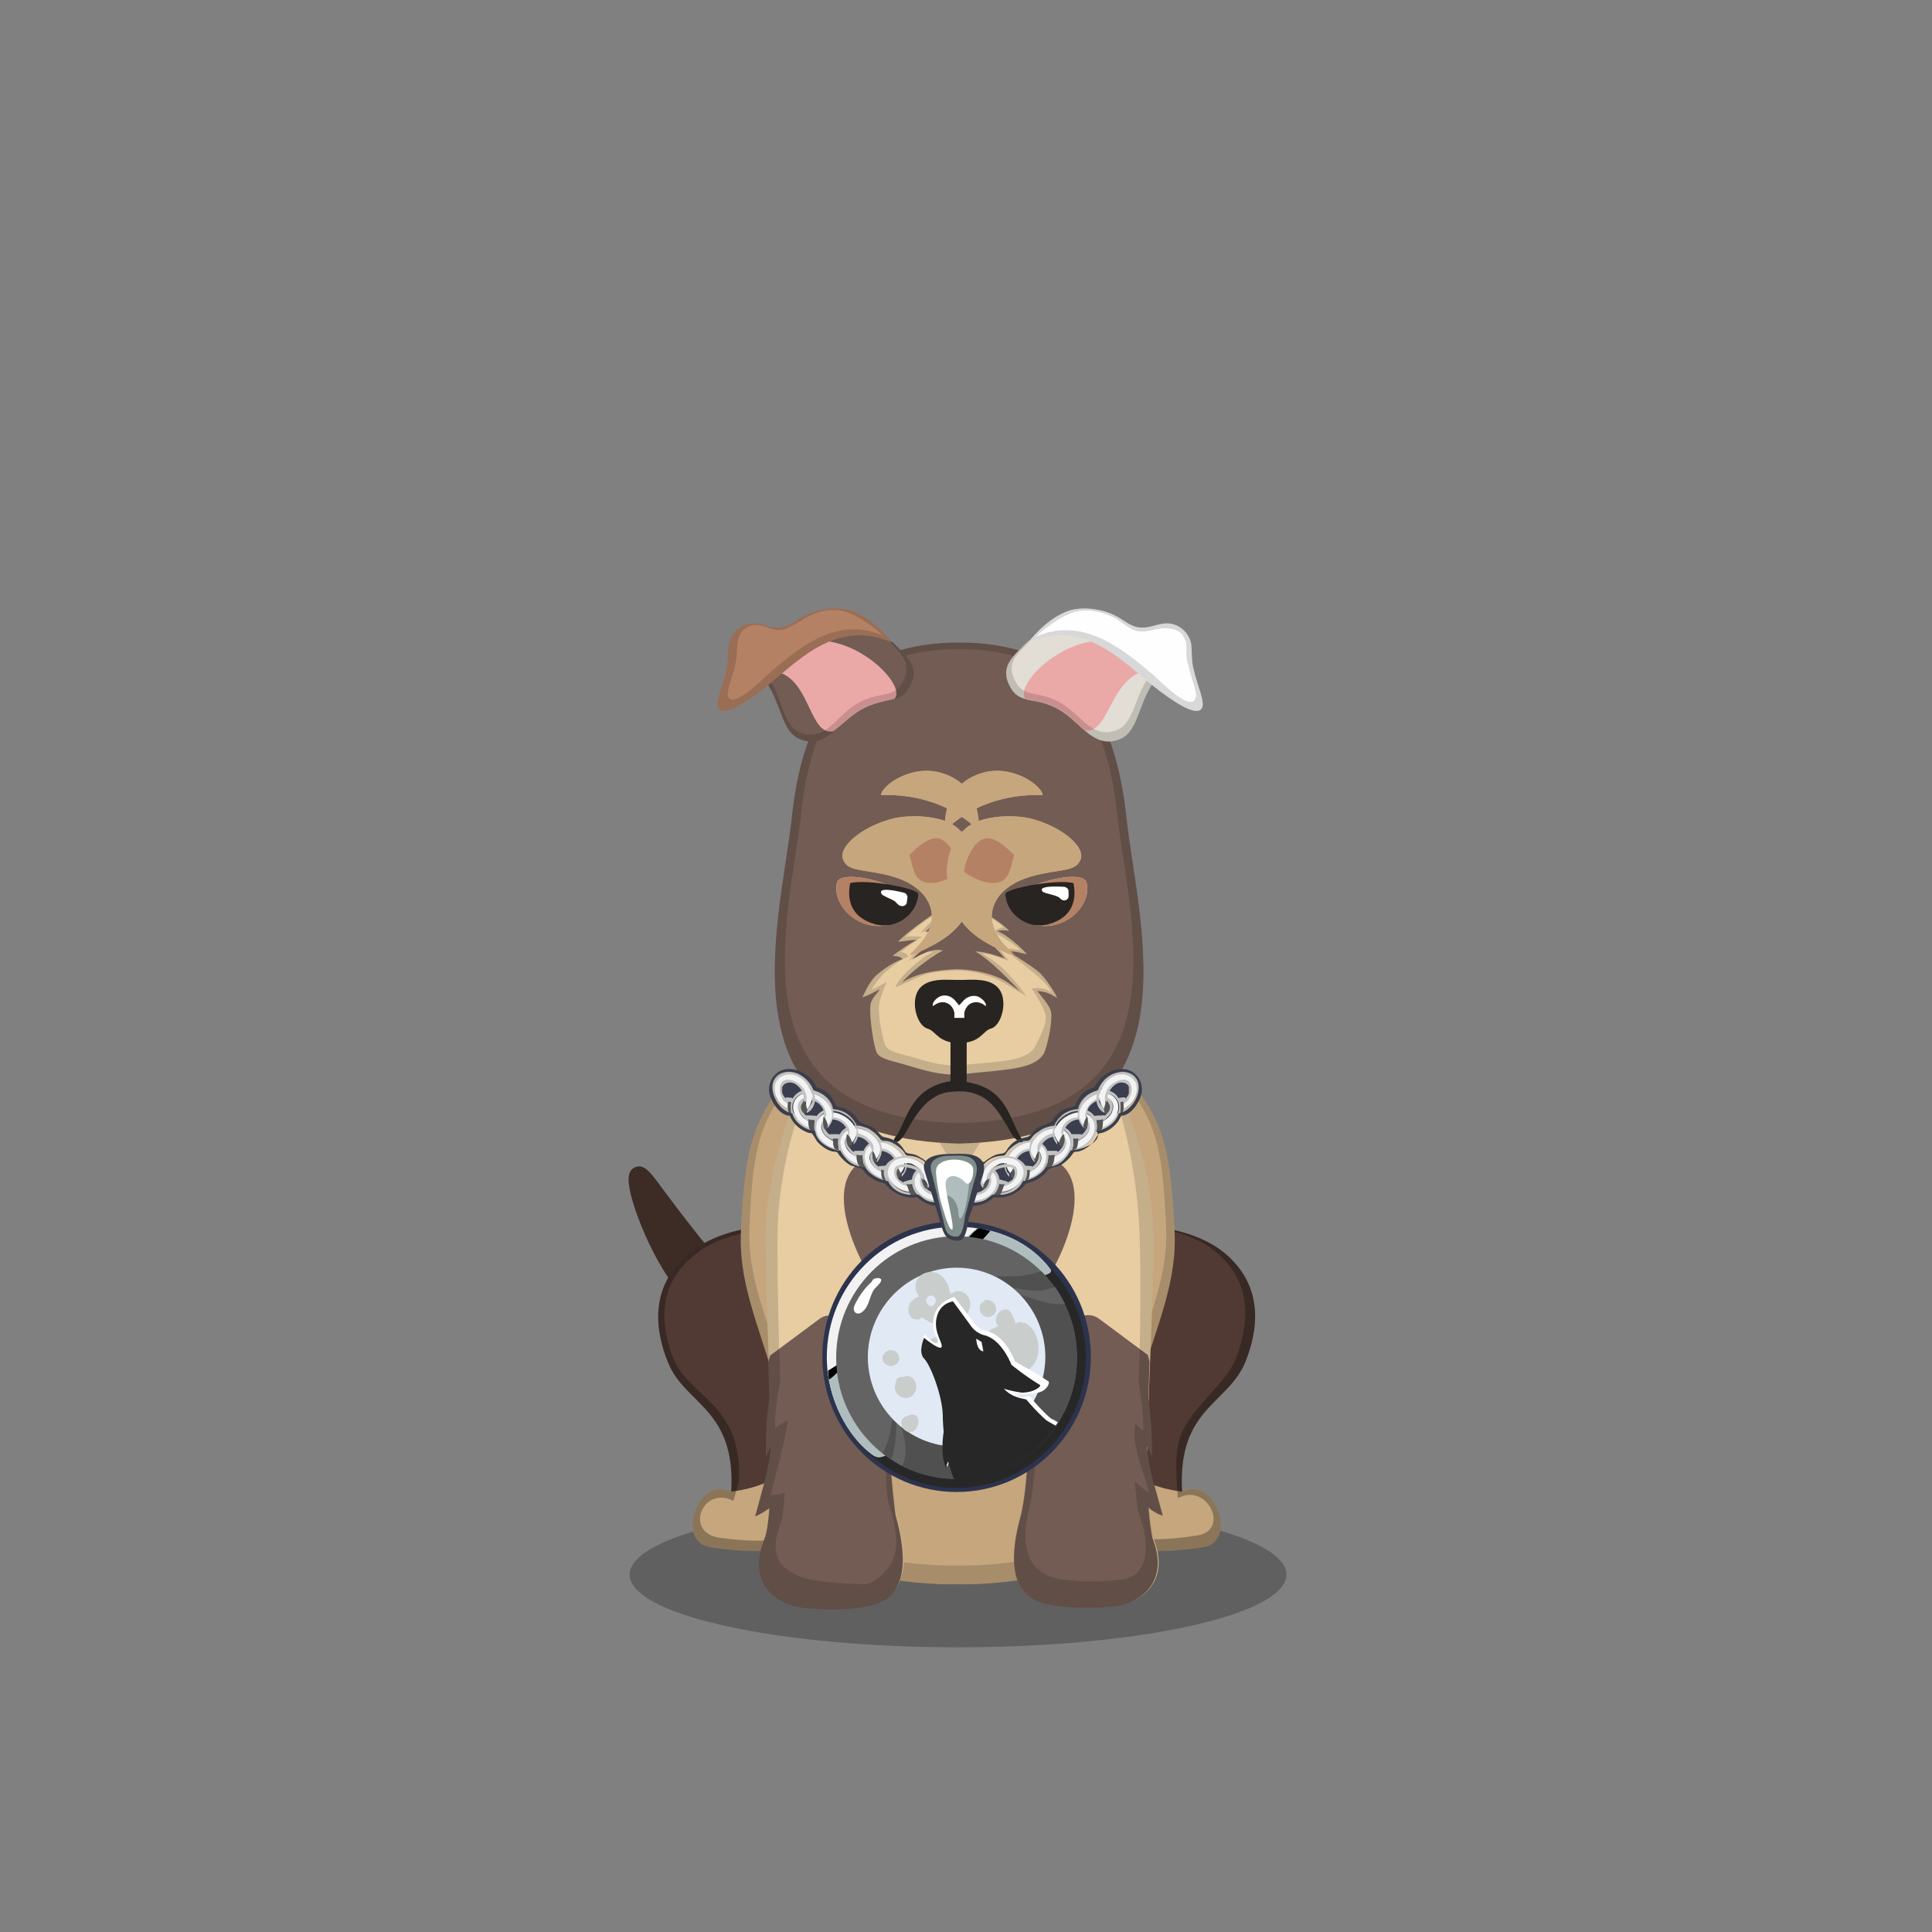 ﻿<?xml version="1.0" encoding="utf-8"?><!DOCTYPE svg PUBLIC "-//W3C//DTD SVG 1.1//EN" "http://www.w3.org/Graphics/SVG/1.1/DTD/svg11.dtd"><svg x="0" y="0" width="340px" height="340px" viewBox="0, 0, 340, 340" preserveAspectRatio="xMidYMid" font-size="0" id="a" enable-background="new 0 0 340 340" xmlns="http://www.w3.org/2000/svg" xmlns:xlink="http://www.w3.org/1999/xlink" xmlns:xml="http://www.w3.org/XML/1998/namespace" version="1.1"><rect x="0" y="0" width="340" height="340" fill="#808080" stroke="none"/><g id="b" fill="#000"><g id="c"><g transform="translate(0, 0) translate(0, 224)" id="d"><ellipse cx="168.6" cy="53.1" rx="57.8" ry="12.8" fill-opacity="0.25" id="e" /></g><g id="f"><g transform="translate(104.4, 90.3) translate(16.5, 128.5) scale(-1, 1) translate(-16.5, -128.5) translate(6, 115)" id="g"><g id="h" fill="#3D2B26"><path d="M15.1 3.5 C17 0.9 18.1 -0.5 19.6 0.1 C21 0.7 21 2.3 20.4 4.9 C18.8 11.3 13.3 23 7.5 26 C3.3 28.2 -1.9 24.1 0.7 21.3 C5.9 15.6 10.5 9.7 15.1 3.5 z" id="i" /></g></g><g transform="translate(125.84, 270.3) scale(0.949) translate(-123, -270.3) translate(102.8, 84.3) translate(9, 128)" id="j"><g id="k" fill="#513A33"><path d="M30.2 2.4 C36.6 5.6 41.6 13 41.6 20.3 C41.5 28.8 35.3 31.8 32.4 38.7 C29.9 44.7 31.1 48.9 26.6 53.5 C22.4 57.8 15.9 57.3 14.2 49.9 C15.1 34.4 5.7 33.7 2.5 25.9 C0.1 20 -1 12.1 5.9 6 C11.6 0.8 23.3 -1.1 30.2 2.4 z" id="l" /></g><path d="M14.1 49.8 C24.6 48.5 26.3 42.9 31.7 40.9 C31 46.6 35 53.5 31 57.5 C26.8 61.8 16.6 61 10.3 60.1 C3.7 59 8.1 46.7 14.1 49.8 z" id="m" fill="#C6A67D" /><path d="M31.6 40.9 C31.6 40.9 31.7 40.9 31.7 40.9 C31 46.6 35 53.5 31 57.5 C26.8 61.8 16.6 61 10.3 60.1 C3.7 59 8.1 46.7 14.1 49.8 C14.1 49.8 14.2 49.8 14.2 49.8 C15.1 34.4 5.7 33.7 2.5 25.9 C0.1 20 -1 12.1 5.9 6 C11.6 0.8 23.3 -1.1 30.2 2.4 C36.6 5.6 41.6 13 41.6 20.3 C41.5 28.8 35.3 31.8 32.4 38.7 C32.1 39.5 31.8 40.2 31.6 40.9 z M29.7 55.6 C33.5 51.8 30.4 44.7 31 39.4 C31.2 38.7 31.5 38 31.8 37.3 C34.5 30.7 40.4 27.9 40.5 19.9 C40.5 13 35.7 6 29.7 3 C23.2 -0.3 12.1 1.5 6.8 6.4 C0.2 12.1 1.3 19.6 3.5 25.2 C6.6 32.5 16.4 33.5 15.6 48 C15.6 48 14.6 51.5 14.6 51.5 C8.9 48.6 5.5 57.2 11.8 58.3 C17.7 59.1 25.7 59.7 29.7 55.6 z" opacity="0.3" id="n" /></g><g transform="translate(211.16, 270.3) scale(0.949) translate(-214, -270.3) translate(108.9, 84.3) translate(95, 158.5) scale(-1, 1) translate(-95, -158.5) translate(74, 128)" id="o"><g id="p" fill="#513A33"><path d="M30.2 2.4 C36.6 5.6 41.6 13 41.6 20.3 C41.5 28.8 35.3 31.8 32.4 38.7 C29.9 44.7 30.4 49.7 25.9 54.3 C21.7 58.6 12.6 54.5 14.2 49.8 C15.1 34.3 5.7 33.6 2.5 25.8 C0.1 19.9 -1 12 5.9 5.9 C11.6 0.8 23.3 -1.1 30.2 2.4 z" id="q" /></g><path d="M14.1 49.8 C24.6 48.5 26.3 42.9 31.7 40.9 C31 46.6 35 53.5 31 57.5 C26.8 61.8 16.6 61 10.3 60.1 C3.7 59 8.1 46.7 14.1 49.8 z" id="r" fill="#C6A67D" /><path d="M31.6 40.9 C31.6 40.9 31.7 40.9 31.7 40.9 C31 46.6 35 53.5 31 57.5 C26.8 61.8 16.6 61 10.3 60.1 C3.7 59 8.1 46.7 14.1 49.8 C14.1 49.8 14.2 49.8 14.2 49.8 C15.1 34.3 5.7 33.6 2.5 25.8 C0.1 19.9 -1 12 5.9 5.9 C11.6 0.8 23.3 -1.1 30.2 2.4 C36.6 5.6 41.6 13 41.6 20.3 C41.5 28.8 35.3 31.8 32.4 38.7 C32.1 39.5 31.8 40.2 31.6 40.9 z M30.5 40 C32.6 32.4 39.9 27.9 40 19.7 C40 12.7 35.4 5.6 29.5 2.5 C23.2 -0.8 12.5 1 7.3 5.9 C0.9 11.7 2 19.3 4.2 25 C5.9 29.5 11.2 33.1 13.9 38.1 C15.6 41.4 15.4 45.1 15 51 C9.5 48 5.3 56.9 11.3 57.9 C17.1 58.8 26.4 59.6 30.3 55.4 C33.9 51.6 28.4 47.6 30.5 40 z" opacity="0.3" id="s" /></g><g transform="translate(109.6, 97.9) translate(13, 60)" id="t"><path d="M84.1 58.7 C83.4 45.5 82.7 39.3 75 30.8 C69 24.2 68.5 19.6 65.4 14.3 C62 8.8 60.8 0.4 45.9 0.4 C31.1 0.4 29.8 8.8 26.5 14.3 C23.4 19.5 22.8 24.1 16.9 30.8 C9.2 39.4 8.5 45.6 7.8 58.7 C7.2 70.2 13.2 79.4 15.3 92.4 C17.9 108.9 26 118.4 29.6 119.2 C36.2 120.6 42.1 121 45.9 120.9 C49.8 121 55.7 120.6 62.2 119.2 C65.8 118.4 73.9 108.9 76.5 92.4 C78.7 79.4 84.7 70.2 84.1 58.7 z" id="u" fill="#C6A67D" /><path d="M84.1 58.7 C84.7 70.2 78.7 79.4 76.5 92.4 C73.9 108.9 65.8 118.4 62.2 119.2 C55.7 120.6 49.8 121 45.9 120.9 C42.1 121 36.2 120.6 29.6 119.2 C26 118.4 17.9 108.9 15.3 92.4 C13.2 79.4 7.2 70.2 7.8 58.7 C8.5 45.6 9.2 39.4 16.9 30.8 C22.8 24.1 23.4 19.5 26.5 14.3 C29.8 8.8 31.1 0.4 45.9 0.4 C60.8 0.4 62 8.8 65.4 14.3 C68.5 19.6 69 24.2 75 30.8 C82.7 39.3 83.4 45.5 84.1 58.7 z M82.6 57.8 C82 45.1 81.3 39.1 73.9 30.9 C68.1 24.6 67.6 20.2 64.7 15.1 C61.4 9.8 60.2 1.7 45.9 1.7 C31.7 1.7 30.4 9.8 27.2 15.1 C24.3 20.1 23.7 24.5 18 30.9 C10.6 39.2 9.9 45.2 9.3 57.8 C8.7 68.8 14.5 77.7 16.5 90.2 C19 106.1 26.8 115.2 30.2 116 C36.6 117.3 42.2 117.7 45.9 117.6 C49.7 117.7 55.3 117.3 61.6 116 C65 115.2 72.8 106.1 75.3 90.2 C77.4 77.7 83.2 68.8 82.6 57.8 z" opacity="0.15" id="v" /></g><g transform="translate(131.8, 182.86) scale(1, 1.183) translate(-131.8, -195.2) translate(109.3, 100.4) translate(23, 94)" id="w"><path d="M70.7 75 C68 69.2 71.4 37.6 70.5 27.2 C69.6 17.2 64.6 6.9 59.8 0.9 C57.1 2.4 54.1 3.4 51.2 4.2 C44.9 7.8 41.1 11.5 36.6 16.8 C32 11.4 28.5 8.1 22.8 4.4 C23.1 4.5 16.6 2.6 13.3 0.8 C8.5 6.8 3.6 17.1 2.6 27.1 C1.7 37.5 5.1 69.1 2.4 74.9 C-0.3 80.6 3.2 83.9 7.8 84.9 C10.1 85.4 19.5 85.8 23.1 84.2 C29 81.7 26.2 73.6 25.5 71.3 C23.9 65.5 23.7 49.2 25.7 37.1 C27.1 39 28.7 40.2 31.5 41.6 C31.6 39.8 32.2 38.5 32.1 37.2 C32.2 37.3 32.4 37.5 32.5 37.6 C33.4 39.5 34.8 43.1 36.5 43.8 L36.5 43.7 L36.5 43.8 C38.1 43.2 39.6 39.6 40.5 37.6 C40.6 37.5 40.8 37.3 40.9 37.2 C40.8 38.5 41.4 39.8 41.5 41.6 C44.3 40.2 45.9 38.9 47.3 37.1 C49.3 49.3 49.1 65.5 47.5 71.3 C46.8 73.6 44 81.7 49.9 84.2 C53.5 85.7 62.9 85.4 65.2 84.9 C69.8 84 73.4 80.7 70.7 75 z" id="x" fill="#E8CCA2" /><path d="M24.4 63.5 C25.1 64.2 25.8 64.7 26.7 64.9 C25.8 60.6 25.7 57.1 24.2 54.7 C24.2 52.8 24.3 50.9 24.4 49 L16 42.8 C14.8 41.8 13.1 41.6 11.8 42.5 L3.2 47.9 C3.1 48.2 3 48.6 2.9 48.9 C3 50.7 3 52.5 3.1 54.3 C2.6 57.1 2.4 60 2.5 62.9 C2.8 62.4 3.1 62 3.3 61.5 C3.3 61.7 3.3 61.8 3.3 62 C2.8 65.6 1.7 68.2 0.6 71.8 C1.3 71.6 2.2 71.1 3.1 70.6 C2.9 72.6 2.7 74.2 2.2 75.2 C-0.5 80.9 3 84.2 7.6 85.2 C9.9 85.7 19.3 86.1 22.9 84.5 C28.8 82 26 73.9 25.3 71.6 C25 69.7 24.6 66.8 24.4 63.5 z" id="y" fill="#725C54" /><path d="M69.8 70.5 C70.6 71.1 71.5 71.5 72.3 71.7 C71.2 68.1 70.1 65.5 69.6 61.9 C69.6 61.7 69.6 61.6 69.6 61.4 C69.9 61.9 70.1 62.4 70.4 62.8 C70.5 59.9 70.3 57 69.8 54.2 C69.9 52.4 69.9 50.6 70 48.8 C69.9 48.5 69.8 48.1 69.7 47.8 L61.1 42.4 C59.8 41.6 58.1 41.7 56.9 42.7 L48.5 48.9 C48.6 50.8 48.7 52.7 48.7 54.6 C47.2 57 47.1 60.5 46.2 64.8 C47.1 64.6 47.8 64.1 48.5 63.4 C48.3 66.8 47.9 69.6 47.4 71.4 C46.7 73.7 43.9 81.8 49.8 84.3 C53.4 85.8 62.8 85.5 65.1 85 C69.7 84 73.2 80.7 70.5 75 C70.3 74.1 70 72.5 69.8 70.5 z" id="z" fill="#725C54" /><path d="M55.2 20.1 C51.5 16.3 43.4 19.8 36.5 27.7 L36.5 27.8 L36.5 27.7 C29.6 19.8 21.5 16.3 17.8 20.1 C12.5 25.5 21.9 38.9 23.9 39.1 C23.6 38.3 24.7 36.2 23.8 34.4 C25.9 38 27.4 39.8 31.5 41.8 C31.6 39.8 32.3 38.3 32.1 36.9 C33 38.2 34.6 43.2 36.6 43.9 L36.6 43.8 L36.6 43.9 C38.6 43.2 40.2 38.1 41.1 36.9 C40.8 38.3 41.6 39.8 41.7 41.8 C45.8 39.8 47.2 38 49.4 34.4 C48.5 36.2 49.6 38.3 49.3 39.1 C51.2 38.9 60.5 25.5 55.2 20.1 z" id="a1" fill="#725C54" /><path d="M47.4 37.4 C46 39.2 44.5 40.4 41.7 41.8 C41.7 41.7 41.7 41.6 41.7 41.5 C41.6 41.5 41.6 41.6 41.5 41.6 C41.4 39.8 40.8 38.5 40.9 37.2 C40 38.8 38.5 43.2 36.6 43.9 L36.6 43.8 L36.6 43.9 C35.9 43.7 35.3 42.9 34.7 42 C33.8 40.6 33.1 38.8 32.5 37.7 C32.5 37.7 32.5 37.6 32.5 37.6 L32.1 37.2 C32.2 38.5 31.6 39.9 31.5 41.8 C28.7 40.4 27.1 39.1 25.7 37.3 C24.8 42.8 24.4 49 24.3 54.8 C25.7 57.2 25.9 60.7 26.7 64.9 C25.8 64.7 25.1 64.2 24.5 63.6 C24.7 66.9 25.1 69.6 25.5 71.3 C26.1 73.2 28 78.9 25.6 82.3 C25 83.2 24.2 84 22.9 84.5 C19.3 86.1 9.9 85.7 7.6 85.2 C3 84.2 -0.5 80.9 2.2 75.2 C2.7 74.2 2.9 72.6 3.1 70.6 C2.2 71.1 1.3 71.6 0.6 71.8 C1.7 68.2 2.8 65.6 3.3 62 L3.3 61.5 C3.1 62 2.8 62.4 2.5 62.9 C2.4 60 2.6 57.1 3.1 54.3 C3 52.5 3 50.7 2.9 48.9 C2.9 48.8 3 48.7 3 48.6 C2.6 40 2.2 31.6 2.6 27.1 C3.6 17.1 8.5 6.8 13.3 0.8 C16.6 2.6 23.1 4.5 22.8 4.4 C28.5 8.1 32 11.4 36.6 16.8 C41.1 11.5 44.9 7.8 51.2 4.2 C54.1 3.4 57.1 2.4 59.8 0.9 C64.6 6.9 69.6 17.2 70.5 27.2 C71 32.7 70.2 44.1 69.9 54.5 C70.4 57.2 70.5 60 70.4 62.8 C70.1 62.4 69.9 62 69.7 61.5 C69.7 61.7 69.7 62 69.7 62.2 C70.2 65.6 71.3 68.2 72.4 71.7 C71.6 71.5 70.7 71.1 69.9 70.5 C70.1 72.5 70.3 74.1 70.8 75 C73 79.6 71.1 82.6 67.8 84.1 C67 84.5 66.1 84.8 65.2 85 C62.9 85.5 53.5 85.8 49.9 84.3 C44 81.8 46.8 73.7 47.5 71.4 C48 69.6 48.4 66.8 48.6 63.4 C47.9 64.1 47.2 64.6 46.3 64.8 C47.2 60.5 47.3 57 48.8 54.6 C48.8 52.7 48.7 50.8 48.6 48.9 L48.6 48.9 C48.3 45 47.9 41 47.4 37.4 z M50.1 32.5 L48.6 36.7 C49 38.9 49.1 41.6 49.1 44.6 C49.2 46.4 50.1 49.9 50.1 51.7 C49.5 55.7 48.6 58.1 47.8 62.1 C48.6 61.9 49.5 61.4 50.1 60.8 C49.9 64 49.5 68 49.1 69.6 C48.5 71.7 46.3 78.2 51.8 80.5 C55.1 81.9 63.6 81.5 65.7 81.1 C69.7 80.5 70.2 75.9 68.2 71.6 C67.8 70.8 67.6 68.5 67.4 66.6 C68.1 67.1 69.1 68 69.9 68.2 C68.9 65 67.7 63 67.3 59.8 C67.3 59.6 67.5 58.1 67.5 57.9 C67.7 58.3 68.6 58.8 68.9 59.1 C69 56.5 68.5 54.4 68.1 51.9 C68.5 42.3 68.5 32.4 68.1 27.3 C67.3 18 64.3 7.5 59.8 2 C57.3 3.4 52.9 5.3 50.2 6 C44.4 9.3 40.8 15.9 36.6 20.8 C32.3 15.8 29.1 9.6 23.9 6.1 C24.2 6.2 16.8 3.6 13.7 1.9 C9.3 7.5 5.6 17.1 4.7 26.4 C4.2 30.7 4.9 50 5 51.6 C4.5 54.2 4 56.1 4.1 58.8 C4.3 58.5 5 58.1 6.3 57.6 C5.8 60.9 4.3 65.3 3.3 68.7 C3.9 68.5 5 68.7 5.8 68.2 C5.6 70.1 5.5 71.9 5.1 72.8 C2.6 78.1 5.6 80.1 9.8 81.1 C11.9 81.6 18.1 81.9 19.8 81.9 C21.5 81.9 23.8 79.9 24.4 79 C26.7 75.8 24.5 71.2 24 69.5 C23.6 67.9 23.6 65 23.4 62 C24 62.6 24.8 62.3 25.6 62.5 C24.8 58.6 24.8 56.5 23.4 54.2 C23.5 48.8 23.6 39.5 24.4 34.4 C25.7 36.1 28.1 38.5 30.7 39.8 C30.8 38.1 31.5 35.6 31.4 34.4 C33.4 37.5 34.7 39.4 35.2 40.3 C35.6 40.9 36.2 41.2 37.2 41.5 C39.7 37.8 41.2 35.5 41.8 34.5 C41.7 35.7 42.7 39.8 42.7 39.9 C45.2 38.6 48.8 34.1 50.1 32.5 z" opacity="0.15" id="b1" /></g></g><g transform="translate(168.6, 192.7) scale(0.949) translate(-168.6, -192.7)" id="c1"><g transform="translate(109.3, 108.3) translate(25, 0)" id="d1"><g id="e1"><g id="f1"><path d="M65.5 32.7 C63.1 10.4 53.2 0.5 34.5 0.5 C15.8 0.5 5.9 10.4 3.5 32.7 C1.3 53.3 -11.1 92.5 34.5 93.4 C80.1 92.5 67.7 53.3 65.5 32.7 z" id="g1" fill="#725C54" /><path d="M65.5 32.7 C67.7 53.3 80.1 92.5 34.5 93.4 C-11.1 92.5 1.3 53.3 3.5 32.7 C5.9 10.4 15.8 0.5 34.5 0.5 C53.2 0.5 63.1 10.4 65.5 32.7 z M63.8 32.2 C61.6 11.1 52.2 1.7 34.5 1.7 C16.8 1.7 7.4 11.1 5.2 32.2 C3.1 51.7 -8.6 88.7 34.5 89.6 C77.6 88.7 65.9 51.7 63.8 32.2 z" opacity="0.15" id="h1" /></g></g></g><g transform="translate(149.7, 121.3) scale(0.9) translate(-144.7, -124.3) translate(107.7, 103) translate(8, 0)" id="i1"><g id="j1"><path d="M40.1 16.4 C38 20.5 34.8 18.2 29.5 21.5 C25.4 24 22.8 29.3 17.6 27.4 C13.3 25.8 13.8 19.4 9.6 14.4 C9.6 8.3 16.3 5.3 25.1 3.2 C27.1 4.9 34.6 5.5 36.6 7.4 C39.4 10.3 42.3 12.4 40.1 16.4 z" id="k1" fill="#725C54" /><path d="M20.1 7 C30 6.4 39.4 16.5 36.9 19 C35.4 19.5 32.7 19.6 29.6 21.5 C27.5 22.8 26.1 24.4 24.3 25.7 C19.6 26.6 19.6 16.4 13.8 13.8 C9.2 11.6 14.1 7.3 20.1 7 z" id="l1" fill="#EAA9A7" /><path d="M10.7 10.5 C10.3 11.4 10.1 12.4 10.1 13.4 C14 18.3 13.6 24.5 17.6 26 C22.5 27.9 24.9 22.7 28.7 20.3 C33.7 17.1 36.7 19.3 38.7 15.4 C40.7 11.5 38 9.5 35.4 6.7 C35.4 6.6 35.4 6.6 35.3 6.6 C35.9 6.9 36.3 7.1 36.6 7.4 C39.4 10.3 42.3 12.4 40.1 16.4 C38 20.5 34.8 18.2 29.5 21.5 C25.4 24 22.8 29.3 17.6 27.4 C13.3 25.8 13.8 19.4 9.6 14.4 C9.6 12.9 10 11.6 10.7 10.5 z" opacity="0.15" id="m1" /><path d="M3.2 6.5 C3.9 4.9 5.5 3.7 7.2 3.5 C9.3 3.2 11.4 4.6 13.5 4.3 C15.3 4.1 16.7 2.8 18.2 2 C21.1 0.4 25.7 -0.2 28.7 1.1 C33.1 2.9 36.4 7.4 36.4 7.4 C25.7 2.7 18.1 10.1 11.7 15.5 C10 16.9 1.9 23.5 0.6 20.9 C-0.1 19.6 1.5 16.5 2.2 13.3 C2.9 10.4 2.3 8.3 3.2 6.5 z" id="n1" fill="#B58164" /><path d="M3.2 6.5 C3.9 4.9 5.5 3.7 7.2 3.5 C9.3 3.2 11.4 4.6 13.5 4.3 C15.3 4.1 16.7 2.8 18.2 2 C21.1 0.4 25.7 -0.2 28.7 1.1 C33.1 2.9 36.4 7.4 36.4 7.4 C25.7 2.7 18.1 10.1 11.7 15.5 C10 16.9 1.9 23.5 0.6 20.9 C-0.1 19.6 1.5 16.5 2.2 13.3 C2.9 10.4 2.3 8.3 3.2 6.5 z M5 6 C4.2 7.6 4.7 9.5 4.1 12 C3.5 14.8 2.1 17.6 2.7 18.7 C3.9 21 10.4 14.3 11.9 13 C17.6 8.3 25.1 1.9 34.6 6 C34.6 6 31.4 2.9 27.5 1.3 C24.8 0.1 21.4 0.8 18.8 2.2 C17.5 2.9 15.1 4.7 13.5 4.8 C11.6 5.1 9.9 3.6 8 3.8 C6.5 4 5.6 4.6 5 6 z" opacity="0.15" id="o1" /></g></g><g transform="translate(188, 121.3) scale(0.9) translate(-193, -124.3) translate(112.3, 103) translate(89.5, 14) scale(-1, 1) translate(-89.5, -14) translate(69, 0)" id="p1"><g id="q1"><path d="M40.2 16.4 C38.1 20.5 34.9 18.2 29.6 21.5 C25.5 24 22.9 29.3 17.7 27.4 C13.4 25.8 13.9 19.4 9.7 14.4 C9.7 8.3 16.4 5.3 25.2 3.2 C27.2 4.9 34.7 5.5 36.7 7.4 C39.6 10.3 42.3 12.4 40.2 16.4 z" id="r1" fill="#E2DED5" /><path d="M20.1 7 C30 6.4 39.4 16.5 36.9 19.1 C35.6 19.5 33 19.4 29.9 21.3 C27.8 22.6 26.5 24 24.8 25.5 C20.1 26.4 19.6 16.4 13.8 13.8 C9.2 11.6 14.1 7.3 20.1 7 z" id="s1" fill="#EAA9A7" /><path d="M16.7 6 C13.1 7.7 10.8 10.1 10.8 13.5 C14.7 18.1 14.3 24 18.3 25.5 C23.1 27.3 25.5 22.4 29.3 20.1 C34.2 17 37.2 19.1 39.1 15.3 C41.1 11.6 38.6 9.7 35.9 7 C35.7 6.8 35.4 6.6 35.1 6.5 C35.8 6.8 36.3 7.1 36.7 7.4 C39.6 10.3 42.3 12.4 40.2 16.4 C38.1 20.5 34.9 18.2 29.6 21.5 C25.5 24 22.9 29.3 17.7 27.4 C13.4 25.8 13.9 19.4 9.7 14.4 C9.7 10.5 12.4 7.9 16.7 6 z" opacity="0.15" id="t1" /><path d="M3.2 6.5 C3.9 4.9 5.5 3.7 7.2 3.5 C9.3 3.2 11.4 4.6 13.5 4.3 C15.3 4.1 16.7 2.8 18.2 2 C21.1 0.4 25.7 -0.2 28.7 1.1 C33.1 2.9 36.4 7.4 36.4 7.4 C25.7 2.7 18.1 10.1 11.7 15.5 C10 16.9 1.9 23.5 0.6 20.9 C-0.1 19.6 1.5 16.5 2.2 13.3 C3.1 10.4 2.3 8.3 3.2 6.5 z" id="u1" fill="#FEFEFE" /><path d="M3.2 6.5 C3.9 4.9 5.5 3.7 7.2 3.5 C9.3 3.2 11.4 4.6 13.5 4.3 C15.3 4.1 16.7 2.8 18.2 2 C21.1 0.4 25.7 -0.2 28.7 1.1 C33.1 2.9 36.4 7.4 36.4 7.4 C25.7 2.7 18.1 10.1 11.7 15.5 C10 16.9 1.9 23.5 0.6 20.9 C-0.1 19.6 1.5 16.5 2.2 13.3 C3.1 10.4 2.3 8.3 3.2 6.5 z M4.2 6.6 C3.3 8.3 4.3 9.4 3.4 12.1 C2.8 15.1 1.3 17.9 2 19.1 C3.2 21.5 9 15.5 10.5 14.2 C16.4 9.2 24.9 1.8 34.8 6.2 C34.8 6.2 31.7 3.1 27.7 1.4 C24.9 0.2 21.1 1 18.5 2.4 C17.1 3.2 15.3 4.9 13.6 5.1 C11.7 5.4 9.6 4.2 7.6 4.5 C6.1 4.6 4.8 5.1 4.2 6.6 z" opacity="0.15" id="v1" /></g></g><g transform="translate(168.8, 168.2) scale(1) translate(-168.8, -164.2)" id="w1"><g transform="translate(91.7, 83.1) translate(58, 69)" id="x1"><g transform="translate(0.27, 0.292)" id="y1"><path d="M3.7 28.7 C4.6 29.8 7 30.1 9.2 30.8 C12.2 31.7 15.4 32.7 18.9 32.5 C19 32.5 23.5 32 25 31.9 C29.3 31.4 32.9 31.1 34.5 28.7 C35.1 27.5 36.1 23.3 35.9 21.1 C35.8 19.9 34.2 18.2 33.3 17 C34.5 17.2 35.1 17.1 37 18.3 C36.5 17.1 34.6 14.3 33.6 13.5 C31.5 11.8 29.4 10.7 28.1 9.7 C29.3 9.6 29.8 9.9 31.4 10.2 C30.3 8.9 27.3 6.3 25.8 5.9 C27.1 5.7 27.1 5.7 28.1 5.9 C27 4.4 21.7 1.4 21.1 0.8 C21 0.7 21.1 1.7 22.1 3 C22.9 4 24.5 5 25.3 6.4 C24 5.8 22.7 5.4 21.5 5.2 C24.7 8.1 26.6 10 27.3 11 C25.8 10.5 23.7 9.7 21.8 9.7 C24.5 11 30.1 17 30 17 C28.9 16.3 27.7 15.1 25.8 14.4 C23.6 13.5 20.7 13 18.3 13 C17.5 13 14.9 13.2 13.5 13.5 C10.7 14 8.9 15 8.2 15.5 C9.6 13.7 13.4 10.8 15.8 9.5 C13.8 9.1 11.7 10.2 10.1 11.2 C11.5 9.8 14.7 6.6 16.3 5.1 C15.2 5.3 14.2 5.6 12.6 6.1 C14.6 3.9 16.5 2.3 16.6 2.1 C16.7 1.9 16.9 1.7 17.1 0.6 C15.4 1.9 9.5 5.7 7.5 7.9 C9.5 7.7 9.8 7.5 11 7.6 C9.9 8 7.4 9.8 6.5 10.5 C7.8 10.6 7.8 10.7 8.4 11.1 C7.4 11.4 5.6 12.3 3.6 14 C2.2 15.2 1.2 17.6 0.9 18.2 C2.8 17.5 3 17.2 4.1 16.7 C3.8 17.4 2.5 18.4 2.4 19.6 C2.1 21.4 3 27.8 3.7 28.7 z" id="z1" fill="#E8CCA2" /><path d="M3.7 28.7 C3 27.8 2.1 21.4 2.4 19.6 C2.5 18.4 3.8 17.4 4.1 16.7 C3 17.2 2.8 17.5 0.9 18.2 C1.2 17.6 2.2 15.2 3.6 14 C5.6 12.3 7.4 11.4 8.4 11.1 C7.8 10.7 7.8 10.6 6.5 10.5 C7.4 9.8 9.9 8 11 7.6 C9.8 7.5 9.5 7.7 7.5 7.9 C9.5 5.7 15.4 1.9 17.1 0.6 C16.9 1.7 16.7 1.9 16.6 2.1 C16.5 2.3 14.6 3.9 12.6 6.1 C14.2 5.6 15.2 5.3 16.3 5.1 C14.7 6.6 11.5 9.8 10.1 11.2 C11.7 10.2 13.8 9.1 15.8 9.5 C13.4 10.8 9.6 13.7 8.2 15.5 C8.9 15 10.7 14 13.5 13.5 C14.9 13.2 17.5 13 18.3 13 C20.7 13 23.6 13.5 25.8 14.4 C27.7 15.1 28.9 16.3 30 17 C30.1 17 24.5 11 21.8 9.7 C23.7 9.7 25.8 10.5 27.3 11 C26.6 10 24.7 8.1 21.5 5.2 C22.7 5.4 24 5.8 25.3 6.4 C24.5 5 22.9 4 22.1 3 C21.1 1.7 21 0.7 21.1 0.8 C21.7 1.4 27 4.4 28.1 5.9 C27.1 5.7 27.1 5.7 25.8 5.9 C27.3 6.3 30.3 8.9 31.4 10.2 C29.8 9.9 29.3 9.6 28.1 9.7 C29.4 10.7 31.5 11.8 33.6 13.5 C34.6 14.3 36.5 17.1 37 18.3 C35.1 17.1 34.5 17.2 33.3 17 C34.2 18.2 35.8 19.9 35.9 21.1 C36.1 23.3 35.1 27.5 34.5 28.7 C32.9 31.1 29.3 31.4 25 31.9 C23.5 32 19 32.5 18.9 32.5 C15.4 32.7 12.2 31.7 9.2 30.8 C7 30.1 4.6 29.8 3.7 28.7 z M5.3 27.4 C6.1 28.4 8.2 28.7 10.2 29.3 C12.9 30.1 15.7 31 18.9 30.8 C19 30.8 23 30.4 24.4 30.3 C28.2 29.9 31.5 29.6 32.9 27.4 C33.4 26.3 35 23.6 34.9 21.7 C34.8 20.6 33.1 17.7 32.3 16.6 C33.1 16.5 34.2 16.2 35.9 17.2 C35.5 16.1 33.5 14.3 32.6 13.6 C30.7 12.1 28.3 10.1 27.1 9.2 C28.2 9.1 28.8 9.2 30.2 9.5 C29.7 8.9 28.7 8.2 27.6 7.5 C26.5 6.7 25.7 6.6 25.5 5.8 C26.1 5.5 26.6 5.2 27.1 5.3 C26.1 4 22.3 2.2 21.7 1.7 C21.6 1.6 23.1 2.8 24 3.9 C24.7 4.7 25.3 6.6 26.1 7.1 C24.9 6.6 23.7 5.7 22.6 5.6 C25.5 8.2 27.4 10.5 28 11.4 C26.7 11 24.8 10.1 23.1 10.1 C24 10.6 26 11.8 27.4 13.3 C29.6 15.5 31.3 18 31.3 18 C30.3 17.4 26.7 15.1 25 14.5 C23 13.7 20.4 13.2 18.3 13.2 C17.6 13.2 15.3 13.4 14 13.6 C11.5 14 8.1 16.1 7 16.3 C8 14 11.8 10.9 13.9 9.8 C12.1 9.4 10.7 10.6 9.3 11.5 C10.6 10.2 13.8 6.8 15.2 5.4 C14.2 5.6 13.1 5.7 11.7 6.2 C13.5 4.2 14.2 3.7 14.3 3.5 C14.4 3.3 16.2 2.2 16.4 1.3 C14.9 2.5 10.7 5 8.9 7 C10.7 6.8 10.9 6.9 12 7 C11 7.4 8.8 9.2 8 9.8 C9.2 9.9 9 10.3 9.5 10.6 C8.6 10.9 7.2 11.8 5.4 13.3 C4.1 14.4 2.9 16.2 2.6 16.7 C4.3 16.1 4.4 15.8 5.4 15.4 C5.1 16 4.1 18.4 4 19.5 C3.7 21.3 4.7 26.6 5.3 27.4 z" opacity="0.15" id="a2" /></g></g><g transform="translate(168.7, 188.1) scale(1, 0.7) translate(-168.7, -188.1) translate(106.2, 109.2) translate(50, 64) translate(0, -1.5)" id="b2"><g id="c2" fill="#282421"><path d="M24.4 29.3 C24.3 28.8 23.9 28.4 23.8 27.9 C22.5 24.6 21.9 21 19.9 17.9 C18.4 15.6 16.4 14.4 14 13.8 L14 2.3 C14 1.5 13.3 0.8 12.5 0.8 C11.7 0.8 11 1.5 11 2.3 L11 13.6 C10.1 13.8 9.3 14.1 8.6 14.5 C5.4 16.2 3.9 19.6 2.8 22.8 C2.3 24.4 1.8 26.1 1.2 27.6 C1 28.1 0.6 28.6 0.5 29.1 C0.4 29.8 0.9 29.9 1.4 29.5 C2.3 28.5 2.8 26.9 3.3 25.7 C4 24 4.7 22.3 5.7 20.7 C6.5 19.3 7.6 18 9 17.1 C10.1 16.5 10.8 16.4 12.4 16.3 C14 16.2 15.2 16.7 15.9 17.1 C18.9 18.8 20.2 22.5 21.5 25.5 C22 26.7 22.5 28.4 23.5 29.4 C23.9 30 24.6 30 24.4 29.3 z" id="d2" /></g></g><g transform="translate(168.8, 173.2) scale(0.8) translate(-168.8, -173.2) translate(109.8, 110.1) translate(48, 55)" id="e2"><g id="f2"><path d="M20.4 3.1 C18.3 0 13.2 0.9 11 0.8 C8.8 0.9 3.7 0 1.6 3.1 C-0.3 5.9 1.2 11.4 3.7 12.1 C5.6 12.6 6.2 15.5 11 15.4 C15.9 15.5 16.5 12.6 18.3 12.1 C20.8 11.5 22.3 5.9 20.4 3.1 z" id="g2" fill="#282421" /><path d="M15.2 4.6 C14.1 4.3 12.9 4.7 12.1 5.5 L11 6.7 L10 5.5 C9.2 4.6 8 4.2 6.9 4.5 C6 4.8 4.7 5.8 4.9 6.9 C5.8 6.2 6.9 5.7 8 6.1 C9 6.4 9.7 7.4 9.9 8.4 L9.9 9.6 L11 9.6 L12.2 9.6 L12.2 8.4 C12.4 7.4 13.1 6.4 14.1 6.1 C15.2 5.7 16.4 6.2 17.2 6.9 C17.4 6 16.1 4.9 15.2 4.6 z" id="h2" fill="#FEFEFE" /></g></g><g transform="translate(108.9, 116.5) translate(37, 12)" id="i2"><g id="j2"><path d="M0.3 20.7 C0.7 19.4 4.5 19.3 9.6 21.2 C14 22.8 13.1 28.2 9.1 28.8 C3.4 29.5 -0.8 24.4 0.3 20.7 z" id="k2" fill="#D8D8D8" /><path d="M10 9.1 C13.3 8.1 19.3 8.3 22.1 10.3 C25.4 12.7 26.4 16.7 26.1 19.7 C25.4 27.1 22.5 30.1 17.7 32.6 C16.5 33.2 14 34.5 13.8 34.2 C13.6 33.9 20.5 29.3 16.7 23.6 C15.7 22.2 13.6 20.2 8.6 19.2 C4.2 18.3 2.3 18.6 1.4 16.6 C0.4 14.3 4.5 10.7 10 9.1 z" id="l2" fill="#C6A67D" /><path d="M15.3 22.9 C15.1 26.9 10.9 29.6 7.2 28.5 C3.1 27.3 2 24.3 2.7 20.9 C6.1 20.1 15.2 22 15.3 22.9 z" id="m2" fill="#282421" /><path d="M23 18.8 C20.8 20.4 18.2 21.3 16.4 20.7 C14.5 20.1 14.3 17.8 13.7 15.7 C14.9 14.5 17.6 11.8 19.6 12.8 C21.5 13.7 22.8 16.9 23 18.8 z" id="n2" fill="#B58164" /><path d="M19.7 0.5 C26.6 2.6 26.6 9.1 26.6 11.3 C22 6.5 15 4.3 8.4 4.6 C8.6 2.7 14.2 -1.2 19.7 0.5 z" id="o2" fill="#C6A67D" /><path d="M13.2 24.5 L13.3 23.7 C13.4 23.3 13.1 22.8 12.7 22.7 C11.1 22.3 7.8 21.6 8.5 22.9 C8.7 23.3 10.5 23.9 11 24.3 C11.2 24.5 11.4 24.7 11.6 24.9 C12.2 25.4 13.1 25.2 13.2 24.5 z" id="p2" fill="#FFF" /></g><g id="q2"><path d="M0.3 20.7 C0.7 19.4 4.5 19.3 9.6 21.2 C14 22.8 13.1 28.2 9.1 28.8 C3.4 29.5 -0.8 24.4 0.3 20.7 z" id="r2" fill="#B58164" /><path d="M10 9.1 C13.3 8.1 19.3 8.3 22.1 10.3 C25.4 12.7 26.4 16.7 26.1 19.7 C25.4 27.1 22.5 30.1 17.7 32.6 C16.5 33.2 14 34.5 13.8 34.2 C13.6 33.9 20.5 29.3 16.7 23.6 C15.7 22.2 13.6 20.2 8.6 19.2 C4.2 18.3 2.3 18.6 1.4 16.6 C0.4 14.3 4.5 10.7 10 9.1 z" id="s2" fill="#C6A67D" /><path d="M15.3 22.9 C15.1 26.9 10.9 29.6 7.2 28.5 C3.1 27.3 2 24.3 2.7 20.9 C6.1 20.1 15.2 22 15.3 22.9 z" id="t2" fill="#282421" /><path d="M23 18.8 C20.8 20.4 18.2 21.3 16.4 20.7 C14.5 20.1 14.3 17.8 13.7 15.7 C14.9 14.5 17.6 11.8 19.6 12.8 C21.5 13.7 22.8 16.9 23 18.8 z" id="u2" fill="#B58164" /><path d="M19.7 0.5 C26.6 2.6 26.6 9.1 26.6 11.3 C22 6.5 15 4.3 8.4 4.6 C8.6 2.7 14.2 -1.2 19.7 0.5 z" id="v2" fill="#C6A67D" /><path d="M13.2 24.5 L13.3 23.7 C13.4 23.3 13.1 22.8 12.7 22.7 C11.1 22.3 7.8 21.6 8.5 22.9 C8.7 23.3 10.5 23.9 11 24.3 C11.2 24.5 11.4 24.7 11.6 24.9 C12.2 25.4 13.1 25.2 13.2 24.5 z" id="w2" fill="#FFF" /></g></g><g transform="translate(98.7, 116.5) translate(67, 12)" id="x2"><g id="y2"><path d="M17 9.1 C13.7 8.1 7.7 8.3 4.9 10.3 C1.6 12.7 0.6 16.7 0.9 19.7 C1.6 27.1 4.5 30.1 9.3 32.6 C10.5 33.2 13 34.5 13.2 34.2 C13.4 33.9 6.5 29.3 10.3 23.6 C11.3 22.2 13.4 20.2 18.4 19.2 C22.8 18.3 24.7 18.6 25.6 16.6 C26.6 14.3 22.5 10.7 17 9.1 z" id="z2" fill="#C6A67D" /><path d="M26.7 20.7 C26.3 19.4 22.5 19.3 17.4 21.2 C13 22.8 13.9 28.2 17.9 28.8 C23.6 29.5 27.8 24.4 26.7 20.7 z" id="a3" fill="#D8D8D8" /><path d="M11.7 22.9 C11.9 26.9 16.1 29.6 19.8 28.5 C23.9 27.3 25 24.3 24.3 20.9 C20.9 20.1 11.8 22 11.7 22.9 z" id="b3" fill="#282421" /><path d="M4 18.8 C6.2 20.4 8.8 21.3 10.6 20.7 C12.5 20.1 12.7 17.8 13.3 15.7 C12.1 14.5 9.4 11.8 7.4 12.8 C5.5 13.7 4.2 16.9 4 18.8 z" id="c3" fill="#B58164" /><path d="M7.3 0.5 C0.4 2.6 0.4 9.1 0.4 11.3 C5 6.5 12 4.3 18.6 4.6 C18.4 2.7 12.8 -1.2 7.3 0.5 z" id="d3" fill="#C6A67D" /><path d="M23.4 23.3 L23.4 22.5 C23.4 22 23.1 21.7 22.6 21.6 C21 21.5 17.6 21.4 18.6 22.5 C18.9 22.8 20.8 23.1 21.3 23.4 C21.6 23.5 21.8 23.7 22 23.9 C22.6 24.4 23.4 24 23.4 23.3 z" id="e3" fill="#FFF" /></g><g id="f3"><path d="M17 9.1 C13.7 8.1 7.7 8.3 4.9 10.3 C1.6 12.7 0.6 16.7 0.9 19.7 C1.6 27.1 4.5 30.1 9.3 32.6 C10.5 33.2 13 34.5 13.2 34.2 C13.4 33.9 6.5 29.3 10.3 23.6 C11.3 22.2 13.4 20.2 18.4 19.2 C22.8 18.3 24.7 18.6 25.6 16.6 C26.6 14.3 22.5 10.7 17 9.1 z" id="g3" fill="#C6A67D" /><path d="M26.7 20.7 C26.3 19.4 22.5 19.3 17.4 21.2 C13 22.8 13.9 28.2 17.9 28.8 C23.6 29.5 27.8 24.4 26.7 20.7 z" id="h3" fill="#B58164" /><path d="M11.7 22.9 C11.9 26.9 16.1 29.6 19.8 28.5 C23.9 27.3 25 24.3 24.3 20.9 C20.9 20.1 11.8 22 11.7 22.9 z" id="i3" fill="#282421" /><path d="M4 18.8 C6.2 20.4 8.8 21.3 10.6 20.7 C12.5 20.1 12.7 17.8 13.3 15.7 C12.1 14.5 9.4 11.8 7.4 12.8 C5.5 13.7 4.2 16.9 4 18.8 z" id="j3" fill="#B58164" /><path d="M7.3 0.5 C0.4 2.6 0.4 9.1 0.4 11.3 C5 6.5 12 4.3 18.6 4.6 C18.4 2.7 12.8 -1.2 7.3 0.5 z" id="k3" fill="#C6A67D" /><path d="M23.4 23.3 L23.4 22.5 C23.4 22 23.1 21.7 22.6 21.6 C21 21.5 17.6 21.4 18.6 22.5 C18.9 22.8 20.8 23.1 21.3 23.4 C21.6 23.5 21.8 23.7 22 23.9 C22.6 24.4 23.4 24 23.4 23.3 z" id="l3" fill="#FFF" /></g></g></g></g></g><g id="m3"><g transform="matrix(0.878, 0, 0, 0.878, 20.478, 27.417)"><g transform="translate(129.703, 182.859) scale(0.894, 0.901)"><g transform="translate(343, 2217) translate(-2566.7, -2782)" id="n3"><g transform="translate(19, 37)" id="o3"><path d="M2248 622.3 C2231.4 622.3 2217.9 608.9 2217.9 592.2 C2217.9 575.5 2231.3 562.1 2248 562.1 C2264.6 562.1 2278.1 575.5 2278.1 592.2 C2278.1 608.9 2264.6 622.3 2248 622.3 z" id="p3" fill="#2C334D" /><path d="M2248 621.4 C2232 621.4 2219 608.4 2219 592.4 C2219 576.4 2232 563.4 2248 563.4 C2264 563.4 2277 576.4 2277 592.4 C2277 608.3 2264 621.4 2248 621.4 z" id="q3" fill="#272727" /><path d="M2242.8 608.8 C2258.8 608.8 2271.3 604.9 2271.3 588.9 C2271.3 586.3 2259.5 579.5 2259.2 577.2 C2258.6 574.1 2270.6 575 2269 572.7 C2264.9 567.3 2257.8 563.3 2247.9 563.3 C2231.9 563.3 2218.9 576.3 2218.9 592.3 C2218.9 601.6 2223.7 610.2 2229.3 614.1 C2232.6 616.4 2236.1 608.8 2242.8 608.8 z" id="r3" fill="#F2F2F2" /><g transform="translate(0, 1)" id="s3"><g id="t3"><g id="u3"><g id="v3"><path d="M2219.1 594.7 C2223 593 2227.4 591.8 2230.2 589.6 C2233 587.6 2235 584.9 2237 582.1 C2241.4 576.2 2246.2 567.6 2252.6 562.6 C2260 563.7 2265.6 567.2 2269 571.7 C2270.7 573.9 2258.6 573.1 2259.2 576.2 C2259.3 577 2261.1 578.6 2263.3 580.3 C2260.9 580.3 2258.7 579.5 2256.9 577.5 C2255.6 576.1 2254.7 574.9 2254.3 573 C2253.8 570.6 2253.9 568.8 2254.4 566.5 L2258.2 598 C2256.2 600.9 2254 604.2 2251.6 607.3 C2248.9 607.7 2245.8 607.8 2242.8 607.8 C2236.1 607.8 2232.5 615.5 2229.2 613.1 C2224.4 609.7 2220.1 602.6 2219.1 594.7 z" id="w3" fill="#B0BDBF" /></g></g></g><g transform="translate(26, 0)" id="x3"><g id="y3"><g id="z3"><path d="M2226.8 562.6 C2227.7 562.7 2228.6 563 2229.5 563.2 L2229.5 563.3 C2228.2 564.7 2226.9 566.5 2225.1 567.4 C2224.9 567.6 2224.5 567.8 2224.2 567.9 C2221.4 568.7 2223.3 566.2 2224.2 565.2 C2224.8 564.6 2225.3 564 2225.9 563.4 C2226.3 563.2 2226.5 562.9 2226.8 562.6 z" id="a4" /></g></g></g><g id="b4"><g id="c4"><path d="M2242.8 607.8 C2258.8 607.8 2271.3 603.9 2271.3 587.9 C2271.3 585.3 2259.5 578.5 2259.2 576.2 C2258.6 573.1 2270.6 574 2269 571.7 C2264.9 566.3 2257.8 562.3 2247.9 562.3 C2231.9 562.3 2218.9 575.3 2218.9 591.3 C2218.9 600.6 2223.7 609.2 2229.3 613.1 C2232.6 615.4 2236.1 607.8 2242.8 607.8 z" id="d4" fill="none" /></g><g id="e4"><path d="M2219.4 596.3 C2219.3 595.6 2219.2 595 2219.2 594.3 C2221 593.2 2222.4 592.3 2224.2 590.8 L2223.4 592.2 C2222.3 593.6 2220.9 595.3 2219.4 596.3 z" id="f4" /></g></g></g><path d="M2248 619.4 C2233 619.4 2221 607.3 2221 592.4 C2221 577.5 2233.1 565.4 2248 565.4 C2262.9 565.4 2275 577.5 2275 592.4 C2275 607.2 2262.9 619.4 2248 619.4 z" id="g4" fill="#636363" /><path d="M2228.9 575.6 C2227.4 576.9 2226 578.9 2225.1 580.8 C2224.5 582.2 2225.7 583.2 2226.9 582.2 C2228.6 580.8 2228.4 578.5 2229.7 577 C2230.1 576.6 2231.2 575.6 2231.1 575.1 C2231 574.5 2229.7 574.7 2229.3 575" id="h4" fill="#FFF" /><path d="M2267 573.2 C2272 578.2 2275 584.9 2275 592.4 C2275 607.4 2262.9 619.4 2248 619.4 C2241.8 619.4 2236 617.3 2231.4 613.7 C2232.3 612.2 2232.9 610.3 2233.2 608.6 C2234.1 603.5 2233.7 598.2 2234.7 593.2 C2235.6 589 2237.9 585.1 2240.6 581.8 C2242.3 579.9 2243.9 578 2245.9 576.6 C2252.3 572.4 2259.2 575.7 2265.9 573.5 C2266.4 573.3 2266.8 573.3 2267 573.2 z" id="i4" fill="#505050" /><path d="M2270.1 576.7 C2270.9 577.9 2271.6 579.1 2272.3 580.4 C2271.4 580.6 2270.2 580.5 2269.4 580.4 C2265.5 579.8 2262.1 577.8 2258.1 577.9 L2256.1 577 C2259.8 576.2 2263.4 577.8 2267.1 577.5 C2267.9 577.3 2269 577.1 2270.1 576.7 z M2233.4 615 C2233.9 613.6 2234.1 612.2 2234.3 610.8 C2234.5 609 2234.5 607.1 2234.5 605.3 C2234.4 605.2 2234.4 604.9 2234.3 604.8 L2234.5 604.6 C2234.5 604.8 2234.5 605.1 2234.5 605.3 C2235.8 607.9 2237.1 611.9 2236.4 614.8 C2236.3 615.4 2236 615.9 2235.8 616.5 C2235 616.1 2234.2 615.6 2233.4 615 z" id="j4" fill="#636363" /><path d="M2248 612.2 C2237 612.2 2228.1 603.2 2228.1 592.3 C2228.1 581.4 2237.1 572.4 2248 572.4 C2259 572.4 2267.9 581.4 2267.9 592.3 C2267.8 603.2 2259 612.2 2248 612.2 z" id="k4" fill="#E1EAF4" /><path d="M2242.2 575.4 L2242.3 575 C2242.3 575.2 2242.3 575.3 2242.2 575.4 z M2242.2 575.4 C2242.3 575.4 2242.4 575.4 2242.6 575.4 C2243.8 575.4 2242.4 577.5 2242.1 576.3 C2242.1 576.2 2242.1 575.9 2242.1 575.8 C2242.2 575.6 2242.2 575.5 2242.2 575.4 z M2241.2 580 C2241.2 580.4 2242.4 581.7 2243.1 580.4 C2243.6 579.7 2243.2 578.9 2242.5 578.6 C2242 578.5 2241.1 578.9 2241.2 580 z M2254.3 579.9 C2252.1 580.6 2253.4 583.9 2255.5 583.3 C2258.1 582.5 2256.7 579.1 2254.2 579.6 L2254.3 579.9 z M2239.6 578.8 C2237.6 576.2 2239.5 573 2242.8 573.4 C2244.5 573.6 2245.6 575.1 2246.2 576.5 C2246.4 577 2246.3 577.7 2246.7 578.2 C2246.8 578.3 2246.9 578 2247.1 578 C2247.3 577.9 2247.6 577.8 2247.9 577.6 C2248.7 577.5 2249.6 577.8 2250.1 578.3 C2250.9 579 2251.2 580.2 2251 581.2 C2250.5 583.8 2247.7 584.1 2245.6 583.6 C2245.4 583.5 2245.4 584.1 2245.1 584.3 C2244.7 584.7 2244.2 584.9 2243.7 584.9 C2242.3 585 2241.5 584.1 2240.3 583.5 C2240.1 583.4 2239.9 583.7 2239.7 583.9 C2239.2 584 2238.8 583.9 2238.3 583.8 C2236.9 583.1 2236.9 580.9 2237.9 579.9 C2238.5 579.3 2239 578.9 2239.6 578.8 z M2261.1 585.2 C2260.7 585.7 2261.2 586.9 2261.8 586.3 C2262.2 585.9 2261.9 585 2261.3 585.1 L2261.1 585.2 z M2257.6 587 C2256.7 588.3 2258.3 589.2 2259.3 588.1 C2260 587.2 2258.6 585.9 2257.6 586.7 L2257.6 587 z M2261.1 588.4 C2259.3 589.8 2261.5 592.6 2263.1 591.5 C2264.8 590.4 2263.2 587.1 2261.3 588.3 L2261.1 588.4 z M2243.3 587.9 C2242.9 588 2242.6 588.1 2242.2 588.4 C2239.8 589.9 2242.4 592.4 2244.6 591.8 C2245.4 591.6 2246.4 590.7 2246.5 589.8 C2246.6 588.4 2245.6 587 2244.1 587.4 L2243.3 587.9 z M2251 588.5 C2250.4 588.6 2249.8 588.7 2249.5 589.3 C2248.4 591 2250.8 592.7 2252.3 592.2 C2255.2 591.4 2253.2 587.5 2250.5 588.2 L2251 588.5 z M2233.3 590.5 C2232.6 590.9 2231.6 591.2 2231.4 592.2 C2231 593.4 2232.7 594.7 2233.8 594.2 C2236.2 593.4 2235.1 590.5 2233 590.8 L2233.3 590.5 z M2263.3 584.7 C2262.8 584.6 2262.4 584.5 2261.9 584.5 C2261.7 584.5 2261.3 585 2261.2 584.7 C2260.7 583.4 2260.1 580.9 2258.1 581.9 C2257.3 582.4 2256.8 583.1 2256.8 584.1 C2256.8 584.5 2256.9 584.7 2257 585 C2257.1 585.1 2257.5 585.4 2257.2 585.5 C2256.1 586 2255 586.1 2254.8 587.6 C2254.8 588.3 2255.2 589 2255.6 589.5 C2255.7 589.6 2256 589.9 2256.2 590 C2256.3 590 2256.6 590 2256.6 590.1 C2256.4 590.5 2255.9 590.7 2255.7 591 C2254.9 592.4 2255.3 594.2 2256.9 594.8 C2257.5 595 2258.1 594.9 2258.7 594.6 C2258.8 594.6 2259.4 594 2259.4 594 C2261.3 594.4 2262 596.7 2264 595.2 C2266.5 593.4 2266.8 590.4 2265.9 587.7 C2265.5 586.6 2264.7 585.3 2263.3 584.7 z M2236.1 596.7 C2237.2 596.1 2238.5 596.9 2238.8 598 C2239.3 599.2 2238.7 600.7 2237.5 601.2 C2236 602 2233.8 600.4 2234.2 598.7 C2234.4 597.6 2234.4 597 2235.3 596.7 L2236.1 596.7 z M2237.9 605.1 C2237.3 605.2 2236 605.6 2235.8 606.2 C2235.1 607.4 2236.3 609 2237.6 609 C2239.3 609 2240.3 605.8 2238.5 605.1 C2238.5 605.1 2237.9 605.1 2237.9 605.1 z" id="l4" fill="#C9CECC" /><path d="M2254.6 590.3 L2254.2 588.1 L2253 587.4 C2253.2 590.4 2254.6 590.3 2254.6 590.3 z M2247.5 618.4 C2247 617.1 2246.8 616.7 2246.4 615.3 L2245.9 616.7 C2244.6 614.3 2245.2 609.7 2245.4 608.8 C2245.3 607.5 2245.2 606.3 2245.2 604.8 C2245 600.1 2242.3 593.4 2240.8 591.9 C2239.4 590.5 2240.8 587.2 2240.8 587.2 C2240.8 587.2 2243.2 589.8 2243.7 589.1 C2244.2 588.3 2242.2 586.9 2242.9 583.4 C2243.6 579.9 2247.5 578.9 2247.5 578.9 L2251.9 584.7 C2252.6 585.6 2253.6 586.2 2254.7 586.5 C2258.4 587.2 2260.6 591.9 2261.1 593.3 C2261.1 593.3 2265.1 595.4 2268.6 597.7 C2269 597.9 2268.2 600.3 2265.3 600.3 C2265.3 600.3 2262.1 600.9 2261.1 600.3 C2262.6 602 2263 600.9 2264.5 601.1 C2265.6 602.5 2266.9 603.9 2268.6 605.5 C2268.8 605.6 2269.1 605.9 2269.2 606 C2269.2 606 2269.6 606.1 2270.7 606.8 C2265.7 614.2 2257.8 618.5 2248.3 618.5 C2248.2 618.4 2247.7 618.4 2247.5 618.4 z" id="m4" fill="#FFF" /><path d="M2254 591 L2253.6 588.9 L2252.4 588.2 C2252.6 591.1 2254 591 2254 591 z M2247.4 619.4 C2246.9 618.2 2246.5 616.9 2246.1 615.5 L2245.6 616.8 C2244.4 614.4 2244.9 610 2245.1 609 C2245 607.8 2244.9 606.5 2244.9 605.1 C2244.7 600.5 2242.1 594 2240.7 592.6 C2239.3 591.2 2240.7 588 2240.7 588 C2240.7 588 2244.1 590.8 2244.6 590.1 C2245.1 589.3 2242.8 586.9 2243.5 583.6 C2244.2 580.2 2247.2 579.9 2247.2 579.9 L2251.4 585.6 C2252.1 586.5 2253.1 587.1 2254.1 587.4 C2257.6 588.1 2259.8 592.7 2260.3 594 C2260.3 594 2263.2 596.4 2266.7 598.5 C2267.1 598.7 2265.5 600.2 2262.6 600.2 C2262.6 600.2 2259.8 599.8 2258.6 599.3 C2260.1 601 2262 601.4 2263.6 601.7 C2264.7 603 2266 604.4 2267.6 605.9 C2267.8 606 2268 606.3 2268.2 606.4 C2268.2 606.4 2269 606.9 2270.3 607.6 C2265.5 614.8 2257.2 619.5 2247.9 619.5 C2247.8 619.4 2247.7 619.4 2247.4 619.4 z" id="n4" fill="#272727" /></g><g transform="translate(8, 8)" id="o4"><path d="M2219.9 564.8 C2219.9 564.8 2240.1 582.8 2252 585.1 C2264 587.3 2264 580.4 2264 580.4 L2252 580.4 L2230.1 564.8 L2220 558.7 C2219.9 558.7 2219.9 564.8 2219.9 564.8 z" id="p4" fill="#3A3E4E" /><path d="M2253.6 584.6 C2255.1 585.1 2256.7 584.6 2256.9 583.7 C2257.6 581.7 2254.1 580.6 2252.8 580.9 C2250 581.4 2251.8 584.1 2253.6 584.6 C2255.1 585.1 2252.8 584.4 2253.6 584.6 z M2254.8 587.1 C2252.2 587.1 2249.4 585.6 2249 582.7 C2248.6 579.9 2251.4 578.1 2254 578.3 C2256.4 578.4 2259 580.2 2259.3 582.7 C2259.6 585.3 2257.1 587.1 2254.8 587.1 z" id="q4" fill="#C3C2C0" /><path d="M2253.3 585.1 C2255.2 585.7 2257 585.1 2257.4 583.7 C2258.1 581.3 2254.7 579.8 2252.8 580 C2249.5 580.5 2250.6 584.4 2253.3 585.1 C2255.2 585.7 2252.4 584.8 2253.3 585.1 z M2254.8 586.5 C2252.6 586.5 2249.7 585 2249.6 582.4 C2249.5 580.2 2251.7 579 2253.7 579 C2255.7 579.1 2257.9 580.3 2258.5 582.3 C2259.4 584.8 2257 586.5 2254.8 586.5 z" id="r4" fill="#F2F3F4" /><path d="M2241 579.4 C2242.5 580.6 2244.5 580.6 2245.2 579.4 C2246.9 577 2243.4 574.4 2241.3 574.4 C2238.1 574.5 2239.2 578.2 2241 579.4 C2242.5 580.6 2240.1 578.8 2241 579.4 z M2243.3 581.4 C2240.9 581.4 2238.6 579.5 2238.1 577.2 C2237.6 574.6 2240 573.2 2242.2 573.5 C2244.2 573.9 2246.2 575.6 2246.6 577.7 C2247.1 579.9 2245.4 581.4 2243.3 581.4 z" id="s4" fill="#F2F3F4" /><path d="M2241.8 579.3 L2243.2 579.2" stroke="#C3C2C0" stroke-linecap="round" stroke-linejoin="round" id="t4" fill="none" /><path d="M2245.9 579.2 C2246.8 576.8 2243.5 574.5 2241.4 574.8 C2240 575 2239.3 576.3 2239.7 577.7 C2240.1 578.9 2241.1 579.6 2242.2 580.1 C2242.2 579.2 2241 578.8 2240.5 577.9 C2239.8 576.8 2240.3 575.4 2241.7 575.4 C2243.1 575.4 2244.4 576.1 2245.1 577.4 C2245.6 577.9 2245.4 578.9 2245.9 579.2 C2246.4 578 2245.7 579.1 2245.9 579.2 z" id="u4" fill="#C3C2C0" /><path d="M2245.1 574 C2242.7 572.6 2238.9 572.6 2238 575.8 C2237.2 579 2240.2 581.9 2243.2 582.3 C2242.8 582.3 2242.7 582.2 2242.6 581.8 C2242.4 581.2 2242.2 581.4 2241.8 581.2 C2240.9 580.7 2239.9 579.9 2239.3 579 C2238 577.1 2238.6 574.3 2241 573.7 C2243 573.2 2245.1 574.2 2246.4 575.8 C2247 576.6 2247.5 577.6 2247.5 578.6 C2247.5 579 2247.4 579.4 2247.3 579.8 C2247.2 580 2247.1 580.4 2246.7 580.5 C2246.7 580.7 2246.7 581 2246.7 581.2 C2249 578.8 2247.6 575.6 2245.1 574 C2243.9 573.3 2246.2 574.7 2245.1 574 z" id="v4" fill="#C3C2C0" /><path d="M2242.1 580.1 C2240.9 579.5 2239.7 578.7 2239.5 577.3 C2239.3 575.6 2240.7 574.7 2242.2 574.9 C2243.6 575 2244.9 576 2245.5 577.1 C2245.7 577.6 2245.9 578 2245.9 578.5 C2245.9 579.3 2246.1 579.6 2246.4 580.4 C2249.3 577.5 2244.6 573.3 2241.6 573.6 C2239.7 573.7 2238.2 575 2238.4 577 C2238.6 579.1 2240.3 580.9 2242.4 581.5 C2242.3 580.9 2242.1 580.5 2242.1 580.1 C2241.9 580 2242.1 580.5 2242.1 580.1 z" id="w4" fill="#F2F3F4" /><path d="M2246.4 580.5 C2246.3 579.9 2245.9 579 2245.3 578.7 C2245.1 579.5 2244.9 580.4 2245.4 581.2 C2245.9 581.9 2246.7 581.2 2246.4 580.5 C2246.3 580 2246.5 580.7 2246.4 580.5 z" id="x4" fill="#555556" /><path d="M2242.1 580.1 C2242.1 581.2 2242.3 582.2 2243.4 582.2 C2242.9 581.5 2242.9 580.7 2243 579.8 C2242.6 579.8 2242.4 579.6 2242.1 579.6 C2242.1 579.6 2242.1 579.9 2242.1 580.1 z" id="y4" fill="#555556" /><path d="M2247.5 582.7 L2248.9 582.3" stroke="#C3C2C0" stroke-linecap="round" stroke-linejoin="round" id="z4" fill="none" /><path d="M2251.6 581.9 C2252.3 579.2 2247.9 577.7 2245.9 578.7 C2245 579.2 2244.6 580.2 2245 581.3 C2245.6 582.7 2246.8 583 2248.1 583.5 C2248.1 582.6 2246.6 582.4 2246 581.7 C2245.3 580.8 2245.3 579 2246.8 579 C2248.5 579 2251 579.6 2251 581.7 C2251.2 581.5 2251.5 581.7 2251.6 581.9 C2251.7 581.4 2251.3 581.7 2251.6 581.9 z" id="a5" fill="#C3C2C0" /><path d="M2248.5 584.7 C2244.8 584.7 2241.2 579.2 2245.8 577.4 C2247.7 576.7 2249.8 577.3 2251.2 578.6 C2251.9 579.3 2252.5 580.1 2252.7 581.2 C2252.7 581.7 2252.7 582.3 2252.5 582.7 C2252.5 582.8 2252.4 583.1 2252.3 583.2 C2252.4 583.4 2252.5 583.6 2252.5 583.8 C2254.2 582.1 2252.7 579.3 2251.2 578 C2249.5 576.6 2246.8 576.1 2244.8 577.2 C2239.7 579.8 2244.8 586 2249.2 585.5 C2248.6 585.3 2248.8 585.2 2248.5 584.7 C2247.9 584.7 2248.6 585 2248.5 584.7 z" id="b5" fill="#C3C2C0" /><path d="M2252.2 579.5 C2250.7 577 2246.2 575.8 2244.2 578.4 C2242.1 581.2 2245.7 584.5 2248.6 584.5 C2248.5 584.3 2248.4 584 2248.2 583.7 C2248.1 583.1 2247.8 583.3 2247.4 583.1 C2246.7 582.9 2246 582.4 2245.5 581.7 C2244.7 580.6 2244.8 579.1 2246.1 578.5 C2247.5 577.8 2249.3 578.1 2250.5 579.1 C2251.1 579.6 2251.6 580.2 2251.7 580.9 C2251.8 581.1 2251.8 581.5 2251.7 581.7 C2252.1 582.1 2252.3 582.4 2252.5 582.9 C2253.2 582.1 2252.6 580.4 2252.2 579.5 C2251.6 578.6 2252.8 580.6 2252.2 579.5 z" id="c5" fill="#F2F3F4" /><path d="M2252.6 583.7 C2252.4 582.6 2251.8 582.2 2251.1 581.5 C2251.1 581.9 2251.8 584.5 2252.6 583.7 z" id="d5" fill="#555556" /><path d="M2248 583.4 C2248.2 584 2248.4 584.7 2248.8 585.2 C2249.3 585.2 2249.6 585.1 2250.1 585.1 C2249.5 584.5 2249 583.7 2248.9 582.9 C2248.8 582.8 2248 582.9 2247.7 582.8 C2247.9 583.1 2248 583.3 2248 583.4 C2248.2 583.8 2248 583.3 2248 583.4 z" id="e5" fill="#555556" /><path d="M2236.3 575.9 L2238 575.9" stroke="#C3C2C0" stroke-linecap="round" stroke-linejoin="round" id="f5" fill="none" /><path d="M2239.6 570.7 C2237.2 569.3 2233.4 569.3 2232.5 572.5 C2231.7 575.7 2234.7 578.6 2237.7 579 C2237.3 579 2237.2 578.9 2237.1 578.5 C2236.9 578 2236.7 578.1 2236.3 577.9 C2235.4 577.4 2234.4 576.6 2233.8 575.8 C2232.7 574.1 2232.7 571.8 2234.6 570.7 C2236.5 569.8 2238.7 570.6 2240.1 571.9 C2240.9 572.7 2241.6 573.7 2241.8 575 C2241.8 575.5 2241.8 576.1 2241.6 576.5 C2241.2 577.3 2241.1 577.2 2241.1 578 C2243.3 575.6 2242 572.2 2239.6 570.7 z" id="g5" fill="#C3C2C0" /><path d="M2240.4 575.9 C2241.7 573.3 2237.5 570.9 2235.4 571.7 C2232.3 572.8 2235 576.1 2236.7 576.9 C2236.7 576 2235.5 575.6 2235 574.7 C2234.2 573.4 2234.8 572.6 2236.1 572.2 C2237.2 572.2 2238.3 572.6 2239 573.4 C2239.8 574.1 2239.8 575.3 2240.4 575.9 C2240.6 575.4 2240.3 575.8 2240.4 575.9 z" id="h5" fill="#C3C2C0" /><path d="M2236.6 576.8 C2235.5 576.2 2234.5 575.5 2234.1 574.3 C2233.6 573 2234.3 571.8 2235.8 571.6 C2237.3 571.4 2238.7 572.1 2239.6 573.1 C2240.1 573.6 2240.4 574.2 2240.4 574.9 C2240.4 575.3 2240.4 575.6 2240.3 576 C2240.5 576.4 2240.8 576.8 2240.9 577.3 C2244.7 573.5 2236.2 567.5 2233.4 571.9 C2231.9 574.5 2234.5 577.7 2236.9 578.3 C2236.7 577.6 2236.6 577.2 2236.6 576.8 C2236.4 576.7 2236.6 577.2 2236.6 576.8 z" id="i5" fill="#F2F3F4" /><path d="M2236.6 576.8 C2236.6 578 2237 579.2 2238.3 578.9 C2237.9 578.3 2238.1 576.8 2237.7 576.5 C2237.3 576.5 2237 576.3 2236.6 576.3 C2236.6 576.3 2236.6 576.6 2236.6 576.8 z" id="j5" fill="#555556" /><path d="M2241 577.2 C2240.9 576.8 2240.5 575.5 2240.1 575.5 C2240.1 576.4 2240.1 577.4 2240.8 578.1 C2241.3 577.5 2241 577.8 2241 577.2 C2240.9 576.7 2241 577.4 2241 577.2 z" id="k5" fill="#555556" /><path d="M2230.8 572.2 L2232.5 572.2" stroke="#C3C2C0" stroke-linecap="round" stroke-linejoin="round" id="l5" fill="none" /><path d="M2234.2 567 C2231.8 565.6 2228 565.6 2227.1 568.8 C2226.2 572 2229.3 574.9 2232.3 575.3 C2231.9 575.3 2231.8 575.2 2231.7 574.8 C2231.5 574.2 2231.3 574.4 2230.9 574.2 C2230.1 573.8 2229.2 573.1 2228.7 572.4 C2227.4 570.6 2227.3 567.9 2229.5 566.9 C2231.4 566 2233.9 566.9 2235.3 568.3 C2236 569 2236.5 570 2236.6 571 C2236.6 571.5 2236.6 572.1 2236.4 572.5 C2236 573.3 2235.9 573.2 2235.9 574 C2238 571.9 2236.7 568.7 2234.2 567 C2233.1 566.3 2235.3 567.7 2234.2 567 z" id="m5" fill="#C3C2C0" /><path d="M2235 572.2 C2236.2 570 2232.6 567.7 2230.8 567.8 C2229.5 568 2228.6 568.7 2228.8 570.3 C2229 571.9 2230.2 572.5 2231.4 573.1 C2231.4 572.2 2230.2 571.8 2229.7 570.9 C2229 569.8 2229.5 568.4 2230.9 568.4 C2232.3 568.4 2233.6 569.1 2234.3 570.4 C2234.4 570.6 2234.7 571 2234.7 571.3 C2234.6 572 2234.7 571.7 2235 572.2 C2235.2 571.7 2234.8 572 2235 572.2 z" id="n5" fill="#C3C2C0" /><path d="M2231.3 573.2 C2230.1 572.6 2228.9 571.8 2228.7 570.4 C2228.5 569 2229.5 567.9 2230.8 567.9 C2232.1 567.9 2233.4 568.5 2234.2 569.4 C2234.7 569.9 2235 570.5 2235 571.2 C2235 571.6 2235 571.9 2234.9 572.3 C2235.1 572.7 2235.4 573.1 2235.5 573.6 C2238.7 570.4 2233.3 566.2 2230.1 566.9 C2228.2 567.3 2227.3 569 2227.6 570.9 C2228 572.8 2229.7 574.3 2231.5 574.8 C2231.4 574 2231.3 573.5 2231.3 573.2 C2231.1 573 2231.3 573.5 2231.3 573.2 z" id="o5" fill="#F2F3F4" /><path d="M2235.5 573.5 C2235.4 572.9 2235 572 2234.4 571.7 C2234.2 572.9 2234.2 573.6 2234.8 574.6 C2235.2 574.3 2235.9 574.2 2235.5 573.5 C2235.4 573 2235.7 573.8 2235.5 573.5 z" id="p5" fill="#555556" /><path d="M2231.3 573.2 C2231.3 574.4 2231.5 575.3 2232.7 575.3 C2232.2 574.6 2232.2 573.8 2232.3 572.9 C2231.9 572.9 2231.6 572.7 2231.2 572.7 C2231.3 572.7 2231.2 572.9 2231.3 573.2 C2231.3 573.6 2231.2 572.9 2231.3 573.2 z" id="q5" fill="#555556" /><path d="M2225.5 568 L2227.4 568.1" stroke="#C3C2C0" stroke-linecap="round" stroke-linejoin="round" id="r5" fill="none" /><path d="M2226.7 568.6 C2226.8 568.6 2226.8 568.6 2226.9 568.7 C2226.8 568.6 2226.7 568.6 2226.7 568.6 z" id="s5" fill="#C3C2C0" /><path d="M2229.2 563 C2227 561.3 2223.2 561.2 2222 564.3 C2220.7 567.5 2223.8 570.3 2226.6 571.1 C2226.2 571.1 2226.1 571 2226 570.6 C2225.9 570 2225.2 569.9 2224.7 569.7 C2223.8 569.1 2222.9 568.2 2222.5 567.1 C2221.4 564.9 2223.1 562.5 2225.6 562.5 C2227.6 562.5 2229.4 563.7 2230.3 565.3 C2230.7 566 2230.9 567 2230.9 567.8 C2230.9 568.2 2230.8 568.6 2230.5 569 C2230.1 569.7 2230 569.6 2230 570.4 C2232.1 568.3 2231.8 564.8 2229.2 563 C2228.1 562.2 2230.2 563.7 2229.2 563 z" id="t5" fill="#C3C2C0" /><path d="M2229.5 568.2 C2230.7 566 2227.6 563.5 2225.6 563.5 C2224.4 563.5 2223.5 564.2 2223.5 565.4 C2223.4 566.9 2224.6 568.1 2225.9 568.8 C2225.9 568.2 2226 568.3 2225.7 568 C2225.1 567.5 2224.5 566.9 2224.4 566.1 C2224 564.9 2224.8 564.1 2225.9 564.1 C2227.2 564.1 2228.6 565 2229.1 566.2 C2229.3 566.9 2229.2 567.6 2229.5 568.2 C2230.1 567.1 2229.4 568 2229.5 568.2 z" id="u5" fill="#C3C2C0" /><path d="M2225.8 568.8 C2224.7 568.2 2223.9 567.5 2223.6 566.3 C2223.1 564.9 2224.1 563.5 2225.6 563.5 C2227.1 563.5 2228.7 564.6 2229.4 566 C2229.6 566.5 2229.8 567.1 2229.8 567.7 C2229.8 567.9 2229.7 568.2 2229.6 568.4 C2229.8 568.8 2230 569.2 2230.1 569.7 C2233 566.8 2229 562.5 2225.7 562.5 C2223.7 562.5 2222 564.2 2222.4 566.3 C2222.8 568.2 2224.4 569.7 2226.1 570.3 C2225.8 569.7 2225.8 569.3 2225.8 568.8 C2225.5 568.7 2225.8 569.3 2225.8 568.8 z" id="v5" fill="#F2F3F4" /><path d="M2230 569.5 C2229.9 568.9 2229.6 568.2 2229.2 567.7 C2229 568.5 2229 569.4 2229.2 570.2 C2229.5 571.3 2230.4 570.2 2230 569.5 C2229.9 569 2230.1 569.7 2230 569.5 z" id="w5" fill="#555556" /><path d="M2225.8 568.8 C2225.8 570 2225.8 571.2 2227.2 571.2 C2227.1 570.4 2227 569.7 2227.2 568.8 C2226.8 568.8 2226.1 568.6 2225.9 568.3 C2225.8 568.3 2225.8 568.6 2225.8 568.8 z" id="x5" fill="#555556" /><path d="M2221 564 L2221.9 564.1" stroke="#C3C2C0" stroke-linecap="round" stroke-linejoin="round" id="y5" fill="none" /><path d="M2224 560.8 C2222.9 559.7 2220.9 559 2219.8 560.2 C2218.5 561.5 2219.8 564.2 2221.2 564.9 C2221.2 564.7 2221.6 564.1 2221 564.1 C2220.5 563.6 2220.2 563.2 2219.9 562.6 C2219.4 561.3 2220.3 560.2 2221.6 560.2 C2222.7 560.2 2223.6 561 2224.2 561.9 C2224.9 562.8 2224.6 563.8 2225 564.7 C2225.8 563.6 2225.3 562 2224 560.8 C2223.2 560 2225.3 562 2224 560.8 z" id="z5" fill="#C3C2C0" /><path d="M2225.3 559.5 C2223.3 557.5 2219.5 557 2218 559.9 C2216.5 562.7 2219.1 566.4 2221.9 567.2 C2221.5 567.2 2221.4 567.1 2221.4 566.7 C2221.3 566.1 2220.8 566.1 2220.3 565.8 C2219.4 565.1 2218.5 564.1 2218.3 563 C2217.8 560.9 2218.9 558.8 2221.2 558.6 C2223.2 558.5 2225.2 559.9 2226.2 561.7 C2226.7 562.6 2226.9 563.6 2226.6 564.6 C2226.2 565.5 2225.4 565.9 2225.4 567 C2228.4 565.5 2227.3 561.3 2225.3 559.5 C2224.3 558.5 2226.2 560.3 2225.3 559.5 z" id="a6" fill="#C3C2C0" /><path d="M2221.2 564.9 C2218.7 563.6 2218.5 558.9 2222 559.7 C2223.4 560.1 2224.6 561.1 2225.1 562.4 C2225.3 562.9 2225.5 563.5 2225.3 564.1 C2225.2 564.9 2225.2 565.4 2225.4 566.2 C2228.2 563.4 2225.3 558.5 2221.6 558.4 C2219.8 558.4 2218.3 559.6 2218.2 561.3 C2218 563.4 2219.5 565.3 2221.3 566.1 C2221.2 565.7 2221.2 565.3 2221.2 564.9 C2220.9 564.8 2221.2 565.3 2221.2 564.9 z" id="b6" fill="#F2F3F4" /><path d="M2225.4 566.1 C2225.4 565.3 2225 564.8 2224.7 564.1 C2224.7 564.7 2224 565 2224.1 565.9 C2224.3 567.1 2225.4 567.7 2225.4 566.1 z" id="c6" fill="#555556" /><path d="M2221.2 564.9 C2221.1 565.4 2221.1 566.2 2221.3 566.7 C2221.4 567.3 2221.7 566.9 2222 567.3 C2221.8 566.7 2221.8 566 2221.8 565.3 C2221.9 564.5 2221.9 564.8 2221.4 564.4 C2221.3 564.6 2221.2 564.7 2221.2 564.9 C2221 565.4 2221.3 564.7 2221.2 564.9 z" id="d6" fill="#555556" /><path d="M2221.4 557.2 C2218.6 557.2 2216.6 559.7 2217 562.5 C2217.4 564.5 2219.4 567.6 2221.6 567.6 C2222.4 569.5 2224 570.8 2225.8 571.4 C2226 571.4 2226.3 571.5 2226.5 571.5 C2226.7 571.5 2227.6 573.2 2227.8 573.4 C2228.6 574.3 2230.3 575.6 2231.7 575.6 C2232.4 575.6 2232.4 576.1 2232.8 576.5 C2233.4 577.3 2234.2 578 2235 578.5 C2235.8 579 2237.7 579.1 2238.1 579.7 C2239 581.1 2240.7 582.1 2242.3 582.5 C2243.2 582.7 2243.1 583 2244 583.8 C2245.3 585 2247.2 585.8 2249 585.8 C2249.4 585.8 2249.7 585.8 2250.1 585.7 C2250.6 586.2 2251.2 586.5 2251.8 586.9 C2253.1 587.5 2254.4 587.8 2255.8 587.6 C2258.3 587.2 2260.3 585.1 2259.8 582.5 C2259.3 579.8 2256.6 578 2254.1 577.8 C2253.5 577.8 2252.9 577.8 2252.3 577.9 C2251.7 577.3 2251.1 577 2250.4 576.6 C2249.7 576.2 2249 576.1 2248.3 576 C2247.5 575.9 2247.4 575.4 2246.9 574.7 C2246 573.5 2244.8 572.8 2243.4 572.5 C2242.5 572.3 2242.3 572.3 2241.7 571.6 C2241.3 571.1 2240.9 570.7 2240.4 570.3 C2239.5 569.7 2237.3 569.4 2236.9 568.5 C2236.2 567.3 2235 566.4 2233.7 565.9 C2233 565.7 2232.2 565.8 2231.8 565.1 C2231.6 564.5 2231.2 564 2230.9 563.4 C2230.1 562.3 2228.9 561.6 2227.6 561.3 C2226.6 558.9 2224 557.2 2221.4 557.2 z M2221.9 566.6 C2221.9 566.9 2221.9 566.3 2221.9 566.6 C2221.9 566.5 2221.8 566.2 2221.8 566 C2221.8 566.2 2221.8 566.3 2221.9 566.6 C2221.9 566.7 2221.8 566.4 2221.9 566.6 z M2221.4 557.8 C2223.5 557.8 2225.4 559.2 2226.5 561 C2226.9 561.6 2226.7 561.8 2227.4 562.1 C2228.1 562.3 2228.7 562.6 2229.3 563 C2230.4 563.8 2231.2 564.9 2231.5 566.1 C2233.6 566.3 2235.4 567.4 2236.5 569.3 C2237 570 2238.5 570 2239.3 570.5 C2240.2 571 2241.2 571.8 2241.8 572.7 C2242.3 573.4 2243 573.1 2243.8 573.3 C2245 573.7 2246 574.4 2246.9 575.3 C2247.6 576.1 2247.4 576.5 2248.4 576.5 C2249.7 576.6 2250.8 577 2251.8 577.8 C2252.3 578.3 2252.3 578.5 2253 578.4 C2253.5 578.3 2254.1 578.3 2254.5 578.3 C2255.7 578.4 2256.9 578.8 2257.8 579.6 C2259.5 581 2260.3 583.4 2258.9 585.3 C2257.6 587 2255.5 587.2 2253.6 586.8 C2252.5 586.7 2251.6 586.1 2250.8 585.4 C2250.2 584.9 2249.9 585.2 2249.1 585.2 C2246.4 585.2 2244.1 583.9 2243.3 581.3 C2243.4 581.7 2243.4 581.9 2243.7 582.1 C2243.5 582.1 2243.1 582.2 2242.9 582 C2241.1 581.6 2238.2 579.9 2238.2 577.8 C2238.3 578.4 2238.4 578.6 2238.6 579 C2238.4 579 2237.7 579.1 2237.4 578.9 C2236.1 578.7 2234.9 578 2234.1 577 C2233.6 576.5 2233.3 575.9 2232.9 575.3 C2232.7 575.3 2232.2 575.4 2232 575.2 C2230.1 574.8 2227.3 573.1 2227.3 570.8 C2227.3 570.9 2227.3 570.9 2227.3 571 C2226.9 571 2226.6 570.8 2226.2 570.8 C2224.3 570.2 2222.4 568.7 2222.1 566.7 C2222.1 566.8 2222.2 566.9 2222.2 567.1 C2222 567.1 2221.7 566.9 2221.5 566.9 C2217.3 565.3 2215.7 557.8 2221.4 557.8 z" id="e6" fill="#3A3E4B" /><path d="M2297.7 564.8 C2297.7 564.8 2277.5 582.8 2265.6 585.1 C2253.6 587.3 2253.6 580.4 2253.6 580.4 L2265.6 580.4 L2287.5 564.8 L2297.6 558.7 L2297.6 564.8 z" id="f6" fill="#3A3E4E" /><path d="M2264 584.6 C2262.5 585.1 2260.9 584.6 2260.7 583.7 C2260 581.7 2263.5 580.6 2264.8 580.9 C2267.5 581.4 2265.7 584.1 2264 584.6 C2262.4 585.1 2264.8 584.4 2264 584.6 z M2262.8 587.1 C2265.4 587.1 2268.2 585.6 2268.6 582.7 C2269 579.9 2266.2 578.1 2263.6 578.3 C2261.2 578.4 2258.6 580.2 2258.3 582.7 C2257.9 585.3 2260.4 587.1 2262.8 587.1 z" id="g6" fill="#C3C2C0" /><path d="M2264.2 585.1 C2262.3 585.7 2260.5 585.1 2260.1 583.7 C2259.4 581.3 2262.8 579.8 2264.7 580 C2268.1 580.5 2266.9 584.4 2264.2 585.1 C2262.3 585.7 2265.1 584.8 2264.2 585.1 z M2262.8 586.5 C2265 586.5 2267.9 585 2268 582.4 C2268.1 580.2 2265.9 579 2263.9 579 C2261.9 579.1 2259.7 580.3 2259.1 582.3 C2258.2 584.8 2260.5 586.5 2262.8 586.5 z" id="h6" fill="#F2F3F4" /><path d="M2276.6 579.4 C2275.1 580.6 2273.1 580.6 2272.4 579.4 C2270.7 577 2274.2 574.4 2276.3 574.4 C2279.4 574.5 2278.3 578.2 2276.6 579.4 C2275 580.6 2277.4 578.8 2276.6 579.4 z M2274.2 581.4 C2276.6 581.4 2278.9 579.5 2279.4 577.2 C2279.9 574.6 2277.5 573.2 2275.3 573.5 C2273.3 573.9 2271.3 575.6 2270.9 577.7 C2270.4 579.9 2272.1 581.4 2274.2 581.4 z" id="i6" fill="#F2F3F4" /><path d="M2275.7 579.3 L2274.3 579.2" stroke="#C3C2C0" stroke-linecap="round" stroke-linejoin="round" id="j6" fill="none" /><path d="M2271.6 579.2 C2270.7 576.8 2274 574.5 2276.1 574.8 C2277.5 575 2278.2 576.3 2277.8 577.7 C2277.4 578.9 2276.4 579.6 2275.3 580.1 C2275.3 579.2 2276.5 578.8 2277 577.9 C2277.7 576.8 2277.2 575.4 2275.8 575.4 C2274.4 575.4 2273.1 576.1 2272.4 577.4 C2272 577.9 2272.1 578.9 2271.6 579.2 C2271.2 578 2271.9 579.1 2271.6 579.2 z" id="k6" fill="#C3C2C0" /><path d="M2272.4 574 C2274.8 572.6 2278.6 572.6 2279.5 575.8 C2280.3 579 2277.3 581.9 2274.3 582.3 C2274.7 582.3 2274.8 582.2 2274.9 581.8 C2275.1 581.2 2275.3 581.4 2275.7 581.2 C2276.6 580.7 2277.6 579.9 2278.2 579 C2279.5 577.1 2278.9 574.3 2276.5 573.7 C2274.5 573.2 2272.4 574.2 2271.1 575.8 C2270.5 576.6 2270 577.6 2270 578.6 C2270 579 2270.1 579.4 2270.2 579.8 C2270.3 580 2270.4 580.4 2270.8 580.5 C2270.8 580.7 2270.8 581 2270.8 581.2 C2268.6 578.8 2270 575.6 2272.4 574 C2273.6 573.3 2271.4 574.7 2272.4 574 z" id="l6" fill="#C3C2C0" /><path d="M2275.4 580.1 C2276.6 579.5 2277.8 578.7 2278 577.3 C2278.2 575.6 2276.8 574.7 2275.3 574.9 C2273.9 575 2272.6 576 2272 577.1 C2271.8 577.6 2271.6 578 2271.6 578.5 C2271.6 579.3 2271.4 579.6 2271.1 580.4 C2268.2 577.5 2272.9 573.3 2275.9 573.6 C2277.8 573.7 2279.3 575 2279.1 577 C2278.9 579.1 2277.2 580.9 2275.1 581.5 C2275.3 580.9 2275.4 580.5 2275.4 580.1 C2275.6 580 2275.4 580.5 2275.4 580.1 z" id="m6" fill="#F2F3F4" /><path d="M2271.2 580.5 C2271.3 579.9 2271.7 579 2272.3 578.7 C2272.5 579.5 2272.7 580.4 2272.2 581.2 C2271.6 581.9 2270.8 581.2 2271.2 580.5 C2271.3 580 2271 580.7 2271.2 580.5 z" id="n6" fill="#555556" /><path d="M2275.4 580.1 C2275.4 581.2 2275.2 582.2 2274.1 582.2 C2274.6 581.5 2274.6 580.7 2274.5 579.8 C2274.9 579.8 2275.1 579.6 2275.4 579.6 C2275.4 579.6 2275.4 579.9 2275.4 580.1 z" id="o6" fill="#555556" /><path d="M2270.1 582.7 L2268.7 582.3" stroke="#C3C2C0" stroke-linecap="round" stroke-linejoin="round" id="p6" fill="none" /><path d="M2266 581.9 C2265.3 579.2 2269.7 577.7 2271.7 578.7 C2272.6 579.2 2273 580.2 2272.6 581.3 C2272 582.7 2270.8 583 2269.5 583.5 C2269.5 582.6 2271 582.4 2271.6 581.7 C2272.3 580.8 2272.3 579 2270.8 579 C2269.1 579 2266.6 579.6 2266.6 581.7 C2266.3 581.5 2266.1 581.7 2266 581.9 C2265.8 581.4 2266.2 581.7 2266 581.9 z" id="q6" fill="#C3C2C0" /><path d="M2269 584.7 C2272.7 584.7 2276.3 579.2 2271.7 577.4 C2269.8 576.7 2267.7 577.3 2266.3 578.6 C2265.6 579.3 2265 580.1 2264.8 581.2 C2264.8 581.7 2264.8 582.3 2265 582.7 C2265 582.8 2265.1 583.1 2265.2 583.2 C2265.1 583.4 2265 583.6 2265 583.8 C2263.3 582.1 2264.8 579.3 2266.3 578 C2268 576.6 2270.7 576.1 2272.7 577.2 C2277.8 579.8 2272.7 586 2268.3 585.5 C2268.9 585.3 2268.8 585.2 2269 584.7 C2269.6 584.7 2268.9 585 2269 584.7 z" id="r6" fill="#C3C2C0" /><path d="M2265.4 579.5 C2266.9 577 2271.4 575.8 2273.4 578.4 C2275.5 581.2 2271.9 584.5 2269 584.5 C2269.1 584.3 2269.2 584 2269.4 583.7 C2269.5 583.1 2269.8 583.3 2270.2 583.1 C2270.9 582.9 2271.6 582.4 2272.1 581.7 C2272.9 580.6 2272.8 579.1 2271.5 578.5 C2270.1 577.8 2268.3 578.1 2267.1 579.1 C2266.5 579.6 2266 580.2 2265.9 580.9 C2265.8 581.1 2265.8 581.5 2265.9 581.7 C2265.5 582.1 2265.3 582.4 2265.1 582.9 C2264.3 582.1 2264.9 580.4 2265.4 579.5 C2266 578.6 2264.8 580.6 2265.4 579.5 z" id="s6" fill="#F2F3F4" /><path d="M2264.9 583.7 C2265.1 582.6 2265.7 582.2 2266.4 581.5 C2266.4 581.9 2265.7 584.5 2264.9 583.7 z" id="t6" fill="#555556" /><path d="M2269.5 583.4 C2269.3 584 2269.1 584.7 2268.7 585.2 C2268.2 585.2 2267.9 585.1 2267.4 585.1 C2268 584.5 2268.5 583.7 2268.6 582.9 C2268.7 582.8 2269.5 582.9 2269.8 582.8 C2269.6 583.1 2269.5 583.3 2269.5 583.4 C2269.4 583.8 2269.5 583.3 2269.5 583.4 z" id="u6" fill="#555556" /><path d="M2281.3 575.9 L2279.6 575.9" stroke="#C3C2C0" stroke-linecap="round" stroke-linejoin="round" id="v6" fill="none" /><path d="M2278 570.7 C2280.4 569.3 2284.2 569.3 2285.1 572.5 C2285.9 575.7 2282.9 578.6 2279.9 579 C2280.3 579 2280.4 578.9 2280.5 578.5 C2280.7 578 2280.9 578.1 2281.3 577.9 C2282.2 577.4 2283.2 576.6 2283.8 575.8 C2284.9 574.1 2284.9 571.8 2283 570.7 C2281.1 569.8 2278.9 570.6 2277.5 571.9 C2276.7 572.7 2276 573.7 2275.8 575 C2275.8 575.5 2275.8 576.1 2276 576.5 C2276.4 577.3 2276.5 577.2 2276.5 578 C2274.2 575.6 2275.5 572.2 2278 570.7 z" id="w6" fill="#C3C2C0" /><path d="M2277.2 575.9 C2275.9 573.3 2280.1 570.9 2282.2 571.7 C2285.3 572.8 2282.6 576.1 2280.9 576.9 C2280.9 576 2282.1 575.6 2282.6 574.7 C2283.4 573.4 2282.8 572.6 2281.5 572.2 C2280.4 572.2 2279.3 572.6 2278.6 573.4 C2277.8 574.1 2277.8 575.3 2277.2 575.9 C2276.9 575.4 2277.3 575.8 2277.2 575.9 z" id="x6" fill="#C3C2C0" /><path d="M2280.9 576.8 C2282 576.2 2283 575.5 2283.4 574.3 C2283.9 573 2283.2 571.8 2281.7 571.6 C2280.2 571.4 2278.8 572.1 2277.9 573.1 C2277.4 573.6 2277.1 574.2 2277.1 574.9 C2277.1 575.3 2277.1 575.6 2277.2 576 C2277 576.4 2276.7 576.8 2276.6 577.3 C2272.8 573.5 2281.3 567.5 2284.1 571.9 C2285.6 574.5 2283 577.7 2280.6 578.3 C2280.8 577.6 2280.9 577.2 2280.9 576.8 C2281.2 576.7 2280.9 577.2 2280.9 576.8 z" id="y6" fill="#F2F3F4" /><path d="M2280.9 576.8 C2280.9 578 2280.5 579.2 2279.2 578.9 C2279.6 578.3 2279.4 576.8 2279.8 576.5 C2280.2 576.5 2280.5 576.3 2280.9 576.3 C2280.9 576.3 2280.9 576.6 2280.9 576.8 z" id="z6" fill="#555556" /><path d="M2276.6 577.2 C2276.7 576.8 2277.1 575.5 2277.5 575.5 C2277.5 576.4 2277.5 577.4 2276.8 578.1 C2276.2 577.5 2276.6 577.8 2276.6 577.2 C2276.7 576.7 2276.6 577.4 2276.6 577.2 z" id="a7" fill="#555556" /><path d="M2286.7 572.2 L2285 572.2" stroke="#C3C2C0" stroke-linecap="round" stroke-linejoin="round" id="b7" fill="none" /><path d="M2283.3 567 C2285.7 565.6 2289.5 565.6 2290.4 568.8 C2291.3 572 2288.2 574.9 2285.2 575.3 C2285.6 575.3 2285.7 575.2 2285.8 574.8 C2286 574.2 2286.2 574.4 2286.6 574.2 C2287.4 573.8 2288.3 573.1 2288.8 572.4 C2290.1 570.6 2290.2 567.9 2288 566.9 C2286.1 566 2283.6 566.9 2282.2 568.3 C2281.5 569 2281 570 2280.9 571 C2280.9 571.5 2280.9 572.1 2281.1 572.5 C2281.5 573.3 2281.6 573.2 2281.6 574 C2279.5 571.9 2280.8 568.7 2283.3 567 C2284.5 566.3 2282.2 567.7 2283.3 567 z" id="c7" fill="#C3C2C0" /><path d="M2282.6 572.2 C2281.4 570 2285 567.7 2286.8 567.8 C2288.1 568 2289 568.7 2288.8 570.3 C2288.6 571.8 2287.4 572.5 2286.2 573.1 C2286.2 572.2 2287.4 571.8 2287.9 570.9 C2288.6 569.8 2288.1 568.4 2286.7 568.4 C2285.3 568.4 2284 569.1 2283.3 570.4 C2283.2 570.6 2282.9 571 2282.9 571.3 C2282.9 572 2282.8 571.7 2282.6 572.2 C2282.4 571.7 2282.7 572 2282.6 572.2 z" id="d7" fill="#C3C2C0" /><path d="M2286.2 573.2 C2287.4 572.6 2288.6 571.8 2288.8 570.4 C2289 569 2288 567.9 2286.7 567.9 C2285.4 567.9 2284.1 568.5 2283.3 569.4 C2282.8 569.9 2282.5 570.5 2282.5 571.2 C2282.5 571.6 2282.5 571.9 2282.6 572.3 C2282.4 572.7 2282.1 573.1 2282 573.6 C2278.8 570.4 2284.2 566.2 2287.4 566.9 C2289.3 567.3 2290.2 569 2289.9 570.9 C2289.5 572.8 2287.8 574.3 2286 574.8 C2286.1 574 2286.2 573.5 2286.2 573.2 C2286.5 573 2286.2 573.5 2286.2 573.2 z" id="e7" fill="#F2F3F4" /><path d="M2282 573.5 C2282.1 572.9 2282.5 572 2283.1 571.7 C2283.3 572.9 2283.3 573.6 2282.7 574.6 C2282.4 574.3 2281.6 574.2 2282 573.5 C2282.1 573 2281.9 573.8 2282 573.5 z" id="f7" fill="#555556" /><path d="M2286.2 573.2 C2286.2 574.4 2286 575.3 2284.8 575.3 C2285.3 574.6 2285.3 573.8 2285.2 572.9 C2285.6 572.9 2285.9 572.7 2286.3 572.7 C2286.2 572.7 2286.4 572.9 2286.2 573.2 C2286.2 573.6 2286.4 572.9 2286.2 573.2 z" id="g7" fill="#555556" /><path d="M2292 568 L2290.1 568.1" stroke="#C3C2C0" stroke-linecap="round" stroke-linejoin="round" id="h7" fill="none" /><path d="M2290.8 568.6 C2290.7 568.6 2290.7 568.6 2290.6 568.7 C2290.7 568.6 2290.8 568.6 2290.8 568.6 z" id="i7" fill="#C3C2C0" /><path d="M2288.4 563 C2290.6 561.3 2294.4 561.2 2295.6 564.3 C2296.9 567.5 2293.8 570.3 2291 571.1 C2291.4 571.1 2291.5 571 2291.6 570.6 C2291.7 570 2292.4 569.9 2292.9 569.7 C2293.8 569.1 2294.7 568.2 2295.1 567.1 C2296.2 564.9 2294.5 562.5 2292 562.5 C2290 562.5 2288.2 563.7 2287.3 565.3 C2286.9 566 2286.7 567 2286.7 567.8 C2286.7 568.2 2286.8 568.6 2287.1 569 C2287.5 569.7 2287.6 569.6 2287.6 570.4 C2285.4 568.3 2285.8 564.8 2288.4 563 C2289.4 562.2 2287.3 563.7 2288.4 563 z" id="j7" fill="#C3C2C0" /><path d="M2288 568.2 C2286.8 566 2289.9 563.5 2291.9 563.5 C2293.1 563.5 2294 564.2 2294 565.4 C2294.1 566.9 2292.9 568.1 2291.6 568.8 C2291.6 568.2 2291.5 568.3 2291.8 568 C2292.4 567.5 2293 566.9 2293.1 566.1 C2293.5 564.9 2292.7 564.1 2291.6 564.1 C2290.3 564.1 2288.9 565 2288.4 566.2 C2288.2 566.9 2288.4 567.6 2288 568.2 C2287.4 567.1 2288.1 568 2288 568.2 z" id="k7" fill="#C3C2C0" /><path d="M2291.8 568.8 C2292.9 568.2 2293.7 567.5 2294 566.3 C2294.5 564.9 2293.5 563.5 2292 563.5 C2290.5 563.5 2288.9 564.6 2288.2 566 C2288 566.5 2287.8 567.1 2287.8 567.7 C2287.8 567.9 2287.9 568.2 2288 568.4 C2287.8 568.8 2287.6 569.2 2287.5 569.7 C2284.6 566.8 2288.6 562.5 2291.9 562.5 C2293.9 562.5 2295.6 564.2 2295.2 566.3 C2294.8 568.2 2293.2 569.7 2291.5 570.3 C2291.8 569.7 2291.8 569.3 2291.8 568.8 C2292 568.7 2291.8 569.3 2291.8 568.8 z" id="l7" fill="#F2F3F4" /><path d="M2287.5 569.5 C2287.6 568.9 2287.9 568.2 2288.3 567.7 C2288.5 568.5 2288.5 569.4 2288.3 570.2 C2288 571.3 2287.2 570.2 2287.5 569.5 C2287.7 569 2287.4 569.7 2287.5 569.5 z" id="m7" fill="#555556" /><path d="M2291.8 568.8 C2291.8 570 2291.8 571.2 2290.4 571.2 C2290.5 570.4 2290.6 569.7 2290.4 568.8 C2290.8 568.8 2291.5 568.6 2291.7 568.3 C2291.8 568.3 2291.8 568.6 2291.8 568.8 z" id="n7" fill="#555556" /><path d="M2296.5 564 L2295.6 564.1" stroke="#C3C2C0" stroke-linecap="round" stroke-linejoin="round" id="o7" fill="none" /><path d="M2293.6 560.8 C2294.7 559.7 2296.7 559 2297.8 560.2 C2299.1 561.5 2297.8 564.2 2296.4 564.9 C2296.4 564.7 2296 564.1 2296.6 564.1 C2297.1 563.6 2297.4 563.2 2297.7 562.6 C2298.2 561.3 2297.3 560.2 2296 560.2 C2294.9 560.2 2294 561 2293.4 561.9 C2292.7 562.8 2293 563.8 2292.6 564.7 C2291.8 563.6 2292.3 562 2293.6 560.8 C2294.4 560 2292.3 562 2293.6 560.8 z" id="p7" fill="#C3C2C0" /><path d="M2292.3 559.5 C2294.3 557.5 2298.1 557 2299.6 559.9 C2301.1 562.7 2298.5 566.4 2295.7 567.2 C2296.1 567.2 2296.2 567.1 2296.2 566.7 C2296.3 566.1 2296.8 566.1 2297.3 565.8 C2298.2 565.1 2299.1 564.1 2299.3 563 C2299.8 560.9 2298.7 558.8 2296.4 558.6 C2294.4 558.5 2292.4 559.9 2291.4 561.7 C2290.9 562.6 2290.7 563.6 2291 564.6 C2291.4 565.5 2292.2 565.9 2292.2 567 C2289.2 565.5 2290.3 561.3 2292.3 559.5 C2293.2 558.5 2291.3 560.3 2292.3 559.5 z" id="q7" fill="#C3C2C0" /><path d="M2296.4 564.9 C2298.9 563.6 2299.1 558.9 2295.6 559.7 C2294.2 560.1 2293 561.1 2292.5 562.4 C2292.3 562.9 2292.1 563.5 2292.3 564.1 C2292.4 564.9 2292.4 565.4 2292.2 566.2 C2289.4 563.4 2292.3 558.5 2296 558.4 C2297.8 558.4 2299.3 559.6 2299.4 561.3 C2299.6 563.4 2298.1 565.3 2296.3 566.1 C2296.4 565.7 2296.4 565.3 2296.4 564.9 C2296.6 564.8 2296.4 565.3 2296.4 564.9 z" id="r7" fill="#F2F3F4" /><path d="M2292.1 566.1 C2292.1 565.3 2292.5 564.8 2292.8 564.1 C2292.8 564.7 2293.5 565 2293.4 565.9 C2293.2 567.1 2292.1 567.7 2292.1 566.1 z" id="s7" fill="#555556" /><path d="M2296.4 564.9 C2296.5 565.4 2296.5 566.2 2296.3 566.7 C2296.2 567.3 2295.9 566.9 2295.6 567.3 C2295.8 566.7 2295.8 566 2295.8 565.3 C2295.7 564.5 2295.7 564.8 2296.2 564.4 C2296.3 564.6 2296.4 564.7 2296.4 564.9 C2296.5 565.4 2296.3 564.7 2296.4 564.9 z" id="t7" fill="#555556" /><path d="M2296.1 557.2 C2298.9 557.2 2300.9 559.7 2300.5 562.5 C2300.1 564.5 2298.1 567.6 2295.9 567.6 C2295.1 569.5 2293.5 570.8 2291.7 571.4 C2291.5 571.4 2291.2 571.5 2291 571.5 C2290.8 571.5 2289.9 573.2 2289.7 573.4 C2288.9 574.3 2287.2 575.6 2285.8 575.6 C2285.1 575.6 2285.1 576.1 2284.7 576.5 C2284.1 577.3 2283.3 578 2282.5 578.5 C2281.7 579 2279.8 579.1 2279.4 579.7 C2278.5 581.1 2276.8 582.1 2275.2 582.5 C2274.3 582.7 2274.4 583 2273.5 583.8 C2272.2 585 2270.3 585.8 2268.5 585.8 C2268.1 585.8 2267.8 585.8 2267.4 585.7 C2266.9 586.2 2266.3 586.5 2265.7 586.9 C2264.4 587.5 2263.1 587.8 2261.7 587.6 C2259.2 587.2 2257.2 585.1 2257.7 582.5 C2258.2 579.8 2260.9 578 2263.4 577.8 C2264 577.8 2264.6 577.8 2265.2 577.9 C2265.8 577.3 2266.4 577 2267.1 576.6 C2267.8 576.2 2268.5 576.1 2269.2 576 C2270 575.9 2270.1 575.4 2270.6 574.7 C2271.5 573.5 2272.7 572.8 2274.1 572.5 C2275 572.3 2275.2 572.3 2275.8 571.6 C2276.2 571.1 2276.6 570.7 2277.1 570.3 C2278 569.7 2280.2 569.4 2280.6 568.5 C2281.3 567.3 2282.5 566.4 2283.8 565.9 C2284.5 565.7 2285.3 565.8 2285.7 565.1 C2285.9 564.5 2286.3 564 2286.6 563.4 C2287.4 562.3 2288.6 561.6 2289.9 561.3 C2291 558.9 2293.6 557.2 2296.1 557.2 z M2295.7 566.6 C2295.7 566.9 2295.7 566.3 2295.7 566.6 C2295.7 566.5 2295.8 566.2 2295.8 566 C2295.8 566.2 2295.8 566.3 2295.7 566.6 C2295.7 566.7 2295.8 566.4 2295.7 566.6 z M2296.1 557.8 C2294 557.8 2292.1 559.2 2291 561 C2290.6 561.6 2290.8 561.8 2290.1 562.1 C2289.4 562.3 2288.8 562.6 2288.2 563 C2287.1 563.8 2286.3 564.9 2286 566.1 C2283.9 566.3 2282.1 567.4 2281 569.3 C2280.5 570 2279 570 2278.2 570.5 C2277.3 571 2276.3 571.8 2275.7 572.7 C2275.2 573.4 2274.5 573.1 2273.7 573.3 C2272.5 573.7 2271.5 574.4 2270.6 575.3 C2269.9 576.1 2270.1 576.5 2269.1 576.5 C2267.8 576.6 2266.7 577 2265.7 577.8 C2265.2 578.3 2265.2 578.5 2264.5 578.4 C2264 578.3 2263.4 578.3 2263 578.3 C2261.8 578.4 2260.6 578.8 2259.7 579.6 C2258 581 2257.2 583.4 2258.6 585.3 C2259.9 587 2262 587.2 2263.9 586.8 C2265 586.7 2265.9 586.1 2266.7 585.4 C2267.3 584.9 2267.6 585.2 2268.4 585.2 C2271.1 585.2 2273.4 583.9 2274.2 581.3 C2274.1 581.7 2274.1 581.9 2273.8 582.1 C2274 582.1 2274.4 582.2 2274.6 582 C2276.4 581.6 2279.3 579.9 2279.3 577.8 C2279.2 578.4 2279.1 578.6 2278.9 579 C2279.1 579 2279.8 579.1 2280.1 578.9 C2281.4 578.7 2282.6 578 2283.4 577 C2283.9 576.5 2284.2 575.9 2284.6 575.3 C2284.8 575.3 2285.2 575.2 2285.5 575.2 C2288.6 574.7 2292 572.8 2290.2 570.8 C2290.1 570.7 2290.2 570.9 2290.2 571 C2290.6 571 2290.9 570.8 2291.3 570.8 C2293.2 570.2 2295.1 568.7 2295.4 566.7 C2295.4 566.8 2295.3 566.9 2295.3 567.1 C2295.5 567.1 2295.8 566.9 2296 566.9 C2300.3 565.3 2301.8 557.8 2296.1 557.8 z" id="u7" fill="#3A3E4B" /><path d="M2259.4 595.4 C2256.5 595.4 2256.2 593.9 2255.5 591.9 C2254.9 589.7 2254.1 587.3 2253.5 585.2 C2252.9 583.4 2252.4 581.7 2251.8 579.8 C2250.9 576.9 2254.5 576.1 2257.2 576.1 C2259.9 576.1 2263.9 575.6 2265 578.2 C2265.6 579.7 2264.5 581.7 2264.1 583.2 C2263.3 585.6 2262.6 588.2 2261.7 590.5 C2261.5 591.9 2261.1 595.4 2259.4 595.4 z" id="v7" fill="#3A3E4B" /><path d="M2259 594.5 C2256.8 594.5 2256.5 593.1 2256.1 591.2 C2255.6 589.1 2255 587 2254.6 585 C2254.1 583.3 2253.8 581.7 2253.3 579.9 C2252.6 577.2 2255.4 576.5 2257.4 576.5 C2259.5 576.5 2262.6 576 2263.4 578.5 C2263.9 579.9 2263 581.8 2262.7 583.1 C2262.1 585.3 2261.5 587.7 2260.9 589.9 C2260.7 591.2 2260.4 594.5 2259 594.5 z" id="w7" fill="#808E8C" /><path d="M2259.7 590.4 C2260.9 590.9 2262.1 582.1 2261.8 581.2 C2261 578 2257 578.6 2255.9 581.2 C2255.5 582 2255.7 582.9 2255.5 583.7 C2255 585.6 2256.3 584.9 2257.6 585.6 C2258.5 586.2 2259.1 587.3 2259.3 588.3 C2259.4 588.5 2259.4 590.3 2259.7 590.4 C2260.7 590.7 2259.2 590.1 2259.7 590.4 z" id="x7" fill="#B0BDBF" /><path d="M2257.9 592.9 C2257.4 592.8 2257 591.4 2256.8 591 C2256.3 589.6 2255.9 588.2 2255.5 586.9 C2255.1 585.4 2254.8 583.8 2254.6 582.3 C2254.5 581.2 2254.1 579.7 2254.7 578.8 C2255.9 576.8 2261.5 576.9 2262.6 579 C2263.1 580.1 2262.2 584 2260.8 582.3 C2259.7 581.1 2257.3 580.2 2256.6 582.2 C2256.1 583.9 2258.9 593 2257.9 592.9 C2257 592.6 2258.9 593 2257.9 592.9 z" id="y7" fill="#FFF" /></g></g></g></g></g></g><defs><g transform="translate(17.095, 0.801) translate(-135.295, -293.601)" id="z7" fill="#000"><path d="M118.2 302.7 C118.4 307.4 132.5 311.2 149.8 311.2 C167.1 311.2 181.2 307.4 181.4 302.7 C181.4 307.5 181.4 310.1 181.4 310.5 C181.4 315.3 167.3 319.1 149.8 319.1 C132.3 319.1 118.2 315.2 118.2 310.5 L118.2 302.7 L118.2 302.7 z" fill-opacity="0.453" id="a8" fill="#593001" /><path d="M118.7 301.7 C118.9 306.4 133 310.2 150.3 310.2 C167.6 310.2 181.7 306.4 181.9 301.7 C181.9 306.5 181.9 309.1 181.9 309.5 C181.9 314.3 167.8 318.1 150.3 318.1 C132.8 318.1 118.7 314.2 118.7 309.5 L118.7 301.7 L118.7 301.7 z" id="b8" fill="#DA8113" /><linearGradient x1="46.054" y1="-118.693" x2="45.466" y2="-118.693" gradientUnits="userSpaceOnUse" gradientTransform="matrix(117.135, 0, 0, 28.463, -5208.417, 3687.795)" id="c8"><stop offset="0%" stop-color="#D9952A" stop-opacity="1" /><stop offset="6.439%" stop-color="#CA7519" stop-opacity="1" /><stop offset="30.54%" stop-color="#E3AD3A" stop-opacity="1" /><stop offset="51.05%" stop-color="#FFEC91" stop-opacity="1" /><stop offset="68.8%" stop-color="#E9BD44" stop-opacity="1" /><stop offset="86.24%" stop-color="#FFED6C" stop-opacity="1" /><stop offset="93.87%" stop-color="#F2D353" stop-opacity="1" /><stop offset="100%" stop-color="#F2B947" stop-opacity="1" /></linearGradient><path d="M118.2 301.6 C118.4 306.1 132.7 309.7 150.3 309.7 C167.9 309.7 182.2 306.1 182.4 301.6 C182.4 306.2 182.4 308.7 182.4 309 C182.4 313.5 168 317.2 150.3 317.2 C132.6 317.2 118.2 313.5 118.2 309 L118.2 301.6 L118.2 301.6 z" id="d8" style="fill:url(#c8)" /><linearGradient x1="45.491" y1="-117.955" x2="45.941" y2="-117.59" gradientUnits="userSpaceOnUse" gradientTransform="matrix(115.425, 0, 0, 29.925, -5125.077, 3826.124)" id="e8"><stop offset="0%" stop-color="#F4E072" stop-opacity="1" /><stop offset="100%" stop-color="#DB9427" stop-opacity="1" /></linearGradient><ellipse cx="150.3" cy="301.5" rx="31.6" ry="8.2" id="f8" style="fill:url(#e8)" /><linearGradient x1="45.466" y1="-126.007" x2="46.054" y2="-126.007" gradientUnits="userSpaceOnUse" gradientTransform="matrix(117.135, 0, 0, 18.622, -5208.417, 2651.479)" id="g8"><stop offset="0%" stop-color="#D9952A" stop-opacity="1" /><stop offset="6.439%" stop-color="#CA7519" stop-opacity="1" /><stop offset="30.54%" stop-color="#E3AD3A" stop-opacity="1" /><stop offset="51.05%" stop-color="#FFEC91" stop-opacity="1" /><stop offset="68.8%" stop-color="#E9BD44" stop-opacity="1" /><stop offset="86.24%" stop-color="#FFED6C" stop-opacity="1" /><stop offset="93.87%" stop-color="#F2D353" stop-opacity="1" /><stop offset="100%" stop-color="#F2B947" stop-opacity="1" /></linearGradient><path d="M119.2 299.9 C119 300.2 118.9 300.6 118.9 301 C118.9 305.5 132.9 309.2 150.3 309.2 C167.7 309.2 181.7 305.5 181.7 301 C181.7 300.6 181.6 300.3 181.4 299.9 C182 300.5 182.4 301.2 182.4 301.9 C182.4 306.4 168 310.1 150.3 310.1 C132.6 310.1 118.2 306.4 118.2 301.9 C118.2 301.3 118.6 300.6 119.2 299.9 z" id="h8" style="fill:url(#g8)" /><linearGradient x1="45.196" y1="-121.59" x2="45.375" y2="-120.676" gradientUnits="userSpaceOnUse" gradientTransform="matrix(101.745, 0, 0, 23.94, -4458.332, 3199.41)" id="i8"><stop offset="0%" stop-color="#F8DD61" stop-opacity="1" /><stop offset="100%" stop-color="#EAA330" stop-opacity="1" /></linearGradient><ellipse cx="150.3" cy="300.8" rx="27.8" ry="6.6" id="j8" style="fill:url(#i8)" /><linearGradient x1="45.569" y1="-134.267" x2="45.022" y2="-134.267" gradientUnits="userSpaceOnUse" gradientTransform="matrix(101.745, 0, 0, 13.252, -4458.332, 2077.223)" id="k8"><stop offset="0%" stop-color="#F4CA2F" stop-opacity="1" /><stop offset="51.38%" stop-color="#BF7737" stop-opacity="1" /><stop offset="100%" stop-color="#E4A929" stop-opacity="1" /></linearGradient><path d="M122.6 301.5 C122.5 301.3 122.4 301 122.4 300.8 C122.4 297.2 134.9 294.2 150.2 294.2 C165.5 294.2 178 297.1 178 300.8 C178 301 177.9 301.3 177.8 301.5 C176.3 298.2 164.5 295.6 150.1 295.6 C135.7 295.6 124.1 298.2 122.6 301.5 z" id="l8" style="fill:url(#k8)" /></g></defs><desc>NGGCCNLGNHF,NKJBbT4lNL/F6Ld7cJDQrCg3dRVMRvvdU0jmWiON9PDULO7QhkKCHzrllo937f4JyRxpYqn9/um5UQe/Y+B4cM0sAlKSxDChxx4ORyB2sQGjy3F+K0BITL6K8C3ZhzcQ+Wz1RtwWFslnn+u7RSw759D58GgILWKrC1PPevR0gCbRIIkK0hF1/vrTkMjIWFn3eTVU7AmaxOahbniEQFCYbLNHGJqiThyofPKZ/rWPPgj4WaSA7LOfMbduFl6BFDWj6Ww2lr+/12LWE/Hzvk9ekQ==</desc></svg>